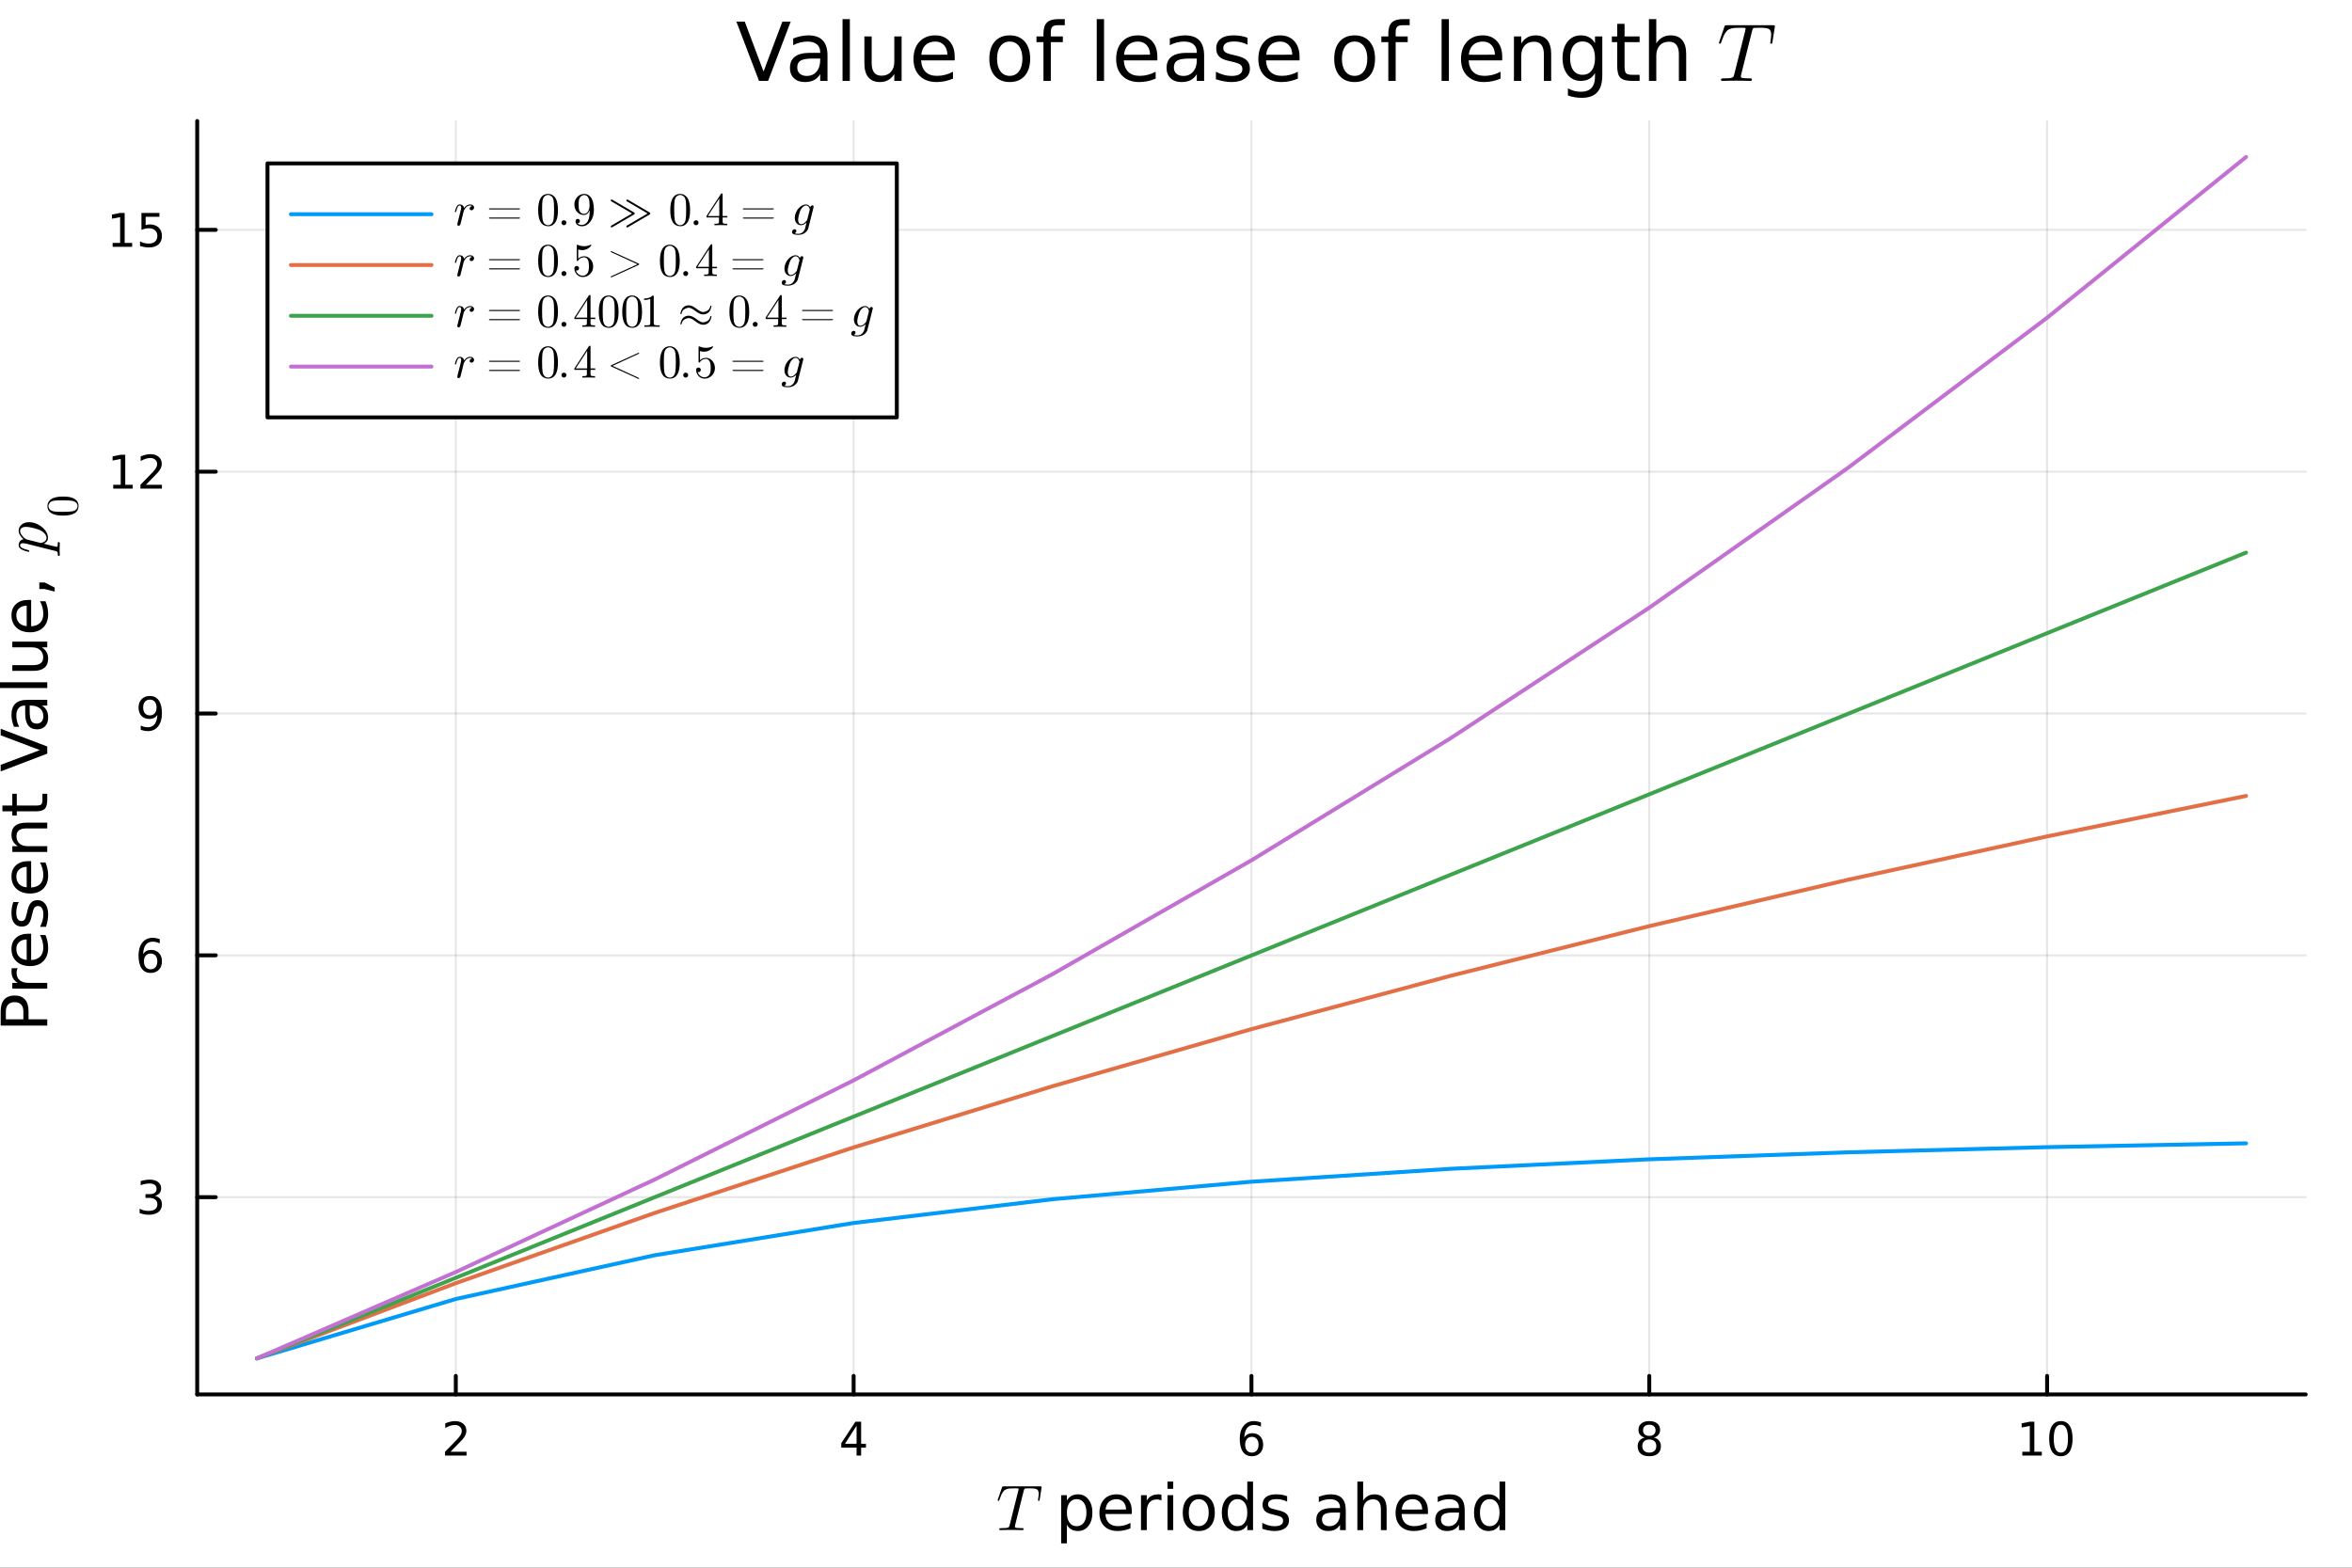 <?xml version="1.0" encoding="utf-8"?>
<svg xmlns="http://www.w3.org/2000/svg" xmlns:xlink="http://www.w3.org/1999/xlink" width="600" height="400" viewBox="0 0 2400 1600">
<rect x="0" y="0" width="2400" height="1600" fill="#333333" stroke="none"/>
<defs>
  <clipPath id="clip480">
    <rect x="0" y="0" width="2400" height="1600"/>
  </clipPath>
</defs>
<path clip-path="url(#clip480)" d="
M0 1600 L2400 1600 L2400 0 L0 0  Z
  " fill="#ffffff" fill-rule="evenodd" fill-opacity="1"/>
<defs>
  <clipPath id="clip481">
    <rect x="480" y="0" width="1681" height="1600"/>
  </clipPath>
</defs>
<defs>
  <clipPath id="clip482">
    <rect x="232" y="123" width="2121" height="1301"/>
  </clipPath>
</defs>
<path clip-path="url(#clip480)" d="
M201.232 1423.18 L2352.76 1423.18 L2352.76 123.472 L201.232 123.472  Z
  " fill="#ffffff" fill-rule="evenodd" fill-opacity="1"/>
<defs>
  <clipPath id="clip483">
    <rect x="201" y="123" width="2153" height="1301"/>
  </clipPath>
</defs>
<polyline clip-path="url(#clip483)" style="stroke:#000000; stroke-linecap:round; stroke-linejoin:round; stroke-width:2; stroke-opacity:0.1; fill:none" points="
  465.098,1423.18 465.098,123.472 
  "/>
<polyline clip-path="url(#clip483)" style="stroke:#000000; stroke-linecap:round; stroke-linejoin:round; stroke-width:2; stroke-opacity:0.1; fill:none" points="
  871.046,1423.18 871.046,123.472 
  "/>
<polyline clip-path="url(#clip483)" style="stroke:#000000; stroke-linecap:round; stroke-linejoin:round; stroke-width:2; stroke-opacity:0.1; fill:none" points="
  1276.99,1423.18 1276.99,123.472 
  "/>
<polyline clip-path="url(#clip483)" style="stroke:#000000; stroke-linecap:round; stroke-linejoin:round; stroke-width:2; stroke-opacity:0.1; fill:none" points="
  1682.94,1423.18 1682.94,123.472 
  "/>
<polyline clip-path="url(#clip483)" style="stroke:#000000; stroke-linecap:round; stroke-linejoin:round; stroke-width:2; stroke-opacity:0.1; fill:none" points="
  2088.89,1423.18 2088.89,123.472 
  "/>
<polyline clip-path="url(#clip480)" style="stroke:#000000; stroke-linecap:round; stroke-linejoin:round; stroke-width:4; stroke-opacity:1; fill:none" points="
  201.232,1423.18 2352.76,1423.18 
  "/>
<polyline clip-path="url(#clip480)" style="stroke:#000000; stroke-linecap:round; stroke-linejoin:round; stroke-width:4; stroke-opacity:1; fill:none" points="
  465.098,1423.18 465.098,1404.28 
  "/>
<polyline clip-path="url(#clip480)" style="stroke:#000000; stroke-linecap:round; stroke-linejoin:round; stroke-width:4; stroke-opacity:1; fill:none" points="
  871.046,1423.18 871.046,1404.28 
  "/>
<polyline clip-path="url(#clip480)" style="stroke:#000000; stroke-linecap:round; stroke-linejoin:round; stroke-width:4; stroke-opacity:1; fill:none" points="
  1276.99,1423.18 1276.99,1404.28 
  "/>
<polyline clip-path="url(#clip480)" style="stroke:#000000; stroke-linecap:round; stroke-linejoin:round; stroke-width:4; stroke-opacity:1; fill:none" points="
  1682.94,1423.18 1682.94,1404.28 
  "/>
<polyline clip-path="url(#clip480)" style="stroke:#000000; stroke-linecap:round; stroke-linejoin:round; stroke-width:4; stroke-opacity:1; fill:none" points="
  2088.89,1423.18 2088.89,1404.28 
  "/>
<path clip-path="url(#clip480)" d="M459.751 1481.64 L476.07 1481.64 L476.07 1485.58 L454.126 1485.58 L454.126 1481.64 Q456.788 1478.89 461.371 1474.26 Q465.978 1469.61 467.158 1468.27 Q469.404 1465.74 470.283 1464.01 Q471.186 1462.25 471.186 1460.56 Q471.186 1457.8 469.242 1456.07 Q467.32 1454.33 464.219 1454.33 Q462.02 1454.33 459.566 1455.09 Q457.135 1455.86 454.358 1457.41 L454.358 1452.69 Q457.182 1451.55 459.635 1450.97 Q462.089 1450.39 464.126 1450.39 Q469.496 1450.39 472.691 1453.08 Q475.885 1455.77 475.885 1460.26 Q475.885 1462.39 475.075 1464.31 Q474.288 1466.2 472.182 1468.8 Q471.603 1469.47 468.501 1472.69 Q465.399 1475.88 459.751 1481.64 Z" fill="#000000" fill-rule="evenodd" fill-opacity="1" /><path clip-path="url(#clip480)" d="M874.055 1455.09 L862.25 1473.54 L874.055 1473.54 L874.055 1455.09 M872.829 1451.02 L878.708 1451.02 L878.708 1473.54 L883.639 1473.54 L883.639 1477.43 L878.708 1477.43 L878.708 1485.58 L874.055 1485.58 L874.055 1477.43 L858.454 1477.43 L858.454 1472.92 L872.829 1451.02 Z" fill="#000000" fill-rule="evenodd" fill-opacity="1" /><path clip-path="url(#clip480)" d="M1277.4 1466.44 Q1274.25 1466.44 1272.4 1468.59 Q1270.57 1470.74 1270.57 1474.49 Q1270.57 1478.22 1272.4 1480.39 Q1274.25 1482.55 1277.4 1482.55 Q1280.55 1482.55 1282.38 1480.39 Q1284.23 1478.22 1284.23 1474.49 Q1284.23 1470.74 1282.38 1468.59 Q1280.55 1466.44 1277.4 1466.44 M1286.68 1451.78 L1286.68 1456.04 Q1284.92 1455.21 1283.12 1454.77 Q1281.33 1454.33 1279.58 1454.33 Q1274.95 1454.33 1272.49 1457.45 Q1270.06 1460.58 1269.71 1466.9 Q1271.08 1464.89 1273.14 1463.82 Q1275.2 1462.73 1277.68 1462.73 Q1282.89 1462.73 1285.89 1465.9 Q1288.93 1469.05 1288.93 1474.49 Q1288.93 1479.82 1285.78 1483.03 Q1282.63 1486.25 1277.4 1486.25 Q1271.4 1486.25 1268.23 1481.67 Q1265.06 1477.06 1265.06 1468.33 Q1265.06 1460.14 1268.95 1455.28 Q1272.84 1450.39 1279.39 1450.39 Q1281.15 1450.39 1282.93 1450.74 Q1284.74 1451.09 1286.68 1451.78 Z" fill="#000000" fill-rule="evenodd" fill-opacity="1" /><path clip-path="url(#clip480)" d="M1682.94 1469.17 Q1679.61 1469.17 1677.69 1470.95 Q1675.79 1472.73 1675.79 1475.86 Q1675.79 1478.98 1677.69 1480.77 Q1679.61 1482.55 1682.94 1482.55 Q1686.28 1482.55 1688.2 1480.77 Q1690.12 1478.96 1690.12 1475.86 Q1690.12 1472.73 1688.2 1470.95 Q1686.3 1469.17 1682.94 1469.17 M1678.27 1467.18 Q1675.26 1466.44 1673.57 1464.38 Q1671.9 1462.32 1671.9 1459.35 Q1671.9 1455.21 1674.84 1452.8 Q1677.8 1450.39 1682.94 1450.39 Q1688.1 1450.39 1691.04 1452.8 Q1693.98 1455.21 1693.98 1459.35 Q1693.98 1462.32 1692.29 1464.38 Q1690.63 1466.44 1687.64 1467.18 Q1691.02 1467.96 1692.9 1470.26 Q1694.79 1472.55 1694.79 1475.86 Q1694.79 1480.88 1691.71 1483.57 Q1688.66 1486.25 1682.94 1486.25 Q1677.22 1486.25 1674.15 1483.57 Q1671.09 1480.88 1671.09 1475.86 Q1671.09 1472.55 1672.99 1470.26 Q1674.89 1467.96 1678.27 1467.18 M1676.55 1459.79 Q1676.55 1462.48 1678.22 1463.98 Q1679.91 1465.49 1682.94 1465.49 Q1685.95 1465.49 1687.64 1463.98 Q1689.35 1462.48 1689.35 1459.79 Q1689.35 1457.11 1687.64 1455.6 Q1685.95 1454.1 1682.94 1454.1 Q1679.91 1454.1 1678.22 1455.6 Q1676.55 1457.11 1676.55 1459.79 Z" fill="#000000" fill-rule="evenodd" fill-opacity="1" /><path clip-path="url(#clip480)" d="M2063.58 1481.64 L2071.22 1481.64 L2071.22 1455.28 L2062.91 1456.95 L2062.91 1452.69 L2071.17 1451.02 L2075.85 1451.02 L2075.85 1481.64 L2083.48 1481.64 L2083.48 1485.58 L2063.58 1485.58 L2063.58 1481.64 Z" fill="#000000" fill-rule="evenodd" fill-opacity="1" /><path clip-path="url(#clip480)" d="M2102.93 1454.1 Q2099.32 1454.1 2097.49 1457.66 Q2095.68 1461.2 2095.68 1468.33 Q2095.68 1475.44 2097.49 1479.01 Q2099.32 1482.55 2102.93 1482.55 Q2106.56 1482.55 2108.37 1479.01 Q2110.2 1475.44 2110.2 1468.33 Q2110.2 1461.2 2108.37 1457.66 Q2106.56 1454.1 2102.93 1454.1 M2102.93 1450.39 Q2108.74 1450.39 2111.79 1455 Q2114.87 1459.58 2114.87 1468.33 Q2114.87 1477.06 2111.79 1481.67 Q2108.74 1486.25 2102.93 1486.25 Q2097.12 1486.25 2094.04 1481.67 Q2090.98 1477.06 2090.98 1468.33 Q2090.98 1459.58 2094.04 1455 Q2097.12 1450.39 2102.93 1450.39 Z" fill="#000000" fill-rule="evenodd" fill-opacity="1" /><path clip-path="url(#clip480)" d="M1062.87 1517.71 Q1062.87 1518.32 1062.75 1518.84 L1060.94 1530.3 Q1060.84 1531.17 1060.65 1531.5 Q1060.49 1531.82 1059.98 1531.82 Q1059.17 1531.82 1059.17 1530.98 Q1059.17 1530.5 1059.36 1529.73 Q1059.91 1526.09 1059.91 1524.44 Q1059.91 1523.35 1059.69 1522.54 Q1059.49 1521.71 1059.17 1521.13 Q1058.88 1520.55 1058.2 1520.16 Q1057.53 1519.77 1056.88 1519.55 Q1056.24 1519.32 1055.08 1519.23 Q1053.92 1519.1 1052.92 1519.07 Q1051.92 1519.03 1050.28 1519.03 Q1046.71 1519.03 1046.13 1519.16 Q1045.51 1519.32 1045.19 1519.81 Q1044.9 1520.26 1044.58 1521.61 L1035.82 1556.62 L1035.56 1558 Q1035.56 1558.77 1036.05 1559.03 Q1036.53 1559.29 1038.01 1559.45 Q1040.14 1559.61 1042.23 1559.61 Q1042.29 1559.61 1042.42 1559.61 Q1043.13 1559.61 1043.42 1559.64 Q1043.71 1559.64 1044 1559.71 Q1044.29 1559.77 1044.36 1559.93 Q1044.45 1560.06 1044.45 1560.32 Q1044.45 1560.93 1044.19 1561.25 Q1043.94 1561.54 1043.68 1561.61 Q1043.45 1561.64 1043 1561.64 Q1042.1 1561.64 1040.17 1561.58 Q1038.24 1561.51 1037.27 1561.51 L1031.8 1561.45 L1026.19 1561.51 Q1025.32 1561.51 1023.49 1561.58 Q1021.65 1561.64 1020.78 1561.64 Q1019.65 1561.64 1019.65 1560.84 Q1019.65 1559.93 1020.07 1559.77 Q1020.52 1559.61 1022.42 1559.61 Q1025.1 1559.61 1026.55 1559.48 Q1027.99 1559.35 1028.77 1558.9 Q1029.57 1558.45 1029.8 1558 Q1030.02 1557.52 1030.28 1556.42 L1039.14 1521.22 Q1039.4 1520.45 1039.4 1519.84 Q1039.4 1519.52 1039.3 1519.39 Q1039.23 1519.26 1038.82 1519.16 Q1038.4 1519.03 1037.53 1519.03 L1034.95 1519.03 Q1032.31 1519.03 1030.67 1519.16 Q1029.06 1519.26 1027.51 1519.74 Q1026 1520.22 1025.1 1520.9 Q1024.23 1521.58 1023.26 1522.96 Q1022.29 1524.35 1021.59 1526.02 Q1020.91 1527.7 1019.94 1530.43 Q1019.62 1531.34 1019.43 1531.59 Q1019.27 1531.82 1018.82 1531.82 Q1018.49 1531.82 1018.24 1531.63 Q1018.01 1531.4 1018.01 1531.11 Q1018.33 1530.05 1018.4 1529.92 L1022.36 1518.29 Q1022.68 1517.36 1022.97 1517.2 Q1023.29 1517 1024.48 1517 L1061.07 1517 Q1061.65 1517 1061.84 1517 Q1062.04 1517 1062.36 1517.07 Q1062.68 1517.13 1062.78 1517.29 Q1062.87 1517.45 1062.87 1517.71 Z" fill="#000000" fill-rule="evenodd" fill-opacity="1" /><path clip-path="url(#clip480)" d="M1088.69 1556.29 L1088.69 1575.2 L1082.8 1575.2 L1082.8 1525.99 L1088.69 1525.99 L1088.69 1531.4 Q1090.54 1528.22 1093.34 1526.69 Q1096.17 1525.13 1100.09 1525.13 Q1106.58 1525.13 1110.62 1530.29 Q1114.69 1535.45 1114.69 1543.85 Q1114.69 1552.25 1110.62 1557.41 Q1106.58 1562.56 1100.09 1562.56 Q1096.17 1562.56 1093.34 1561.04 Q1090.54 1559.48 1088.69 1556.29 M1108.62 1543.85 Q1108.62 1537.39 1105.94 1533.73 Q1103.3 1530.04 1098.65 1530.04 Q1094.01 1530.04 1091.33 1533.73 Q1088.69 1537.39 1088.69 1543.85 Q1088.69 1550.31 1091.33 1554 Q1094.01 1557.66 1098.65 1557.66 Q1103.3 1557.66 1105.94 1554 Q1108.62 1550.31 1108.62 1543.85 Z" fill="#000000" fill-rule="evenodd" fill-opacity="1" /><path clip-path="url(#clip480)" d="M1154.89 1542.35 L1154.89 1545.22 L1127.97 1545.22 Q1128.35 1551.27 1131.6 1554.45 Q1134.87 1557.6 1140.7 1557.6 Q1144.07 1557.6 1147.22 1556.77 Q1150.41 1555.94 1153.53 1554.29 L1153.53 1559.83 Q1150.37 1561.16 1147.06 1561.86 Q1143.75 1562.56 1140.35 1562.56 Q1131.82 1562.56 1126.82 1557.6 Q1121.86 1552.63 1121.86 1544.17 Q1121.86 1535.41 1126.57 1530.29 Q1131.31 1525.13 1139.33 1525.13 Q1146.52 1525.13 1150.69 1529.78 Q1154.89 1534.4 1154.89 1542.35 M1149.04 1540.63 Q1148.97 1535.83 1146.33 1532.96 Q1143.72 1530.1 1139.39 1530.1 Q1134.49 1530.1 1131.53 1532.87 Q1128.6 1535.64 1128.16 1540.67 L1149.04 1540.63 Z" fill="#000000" fill-rule="evenodd" fill-opacity="1" /><path clip-path="url(#clip480)" d="M1185.16 1531.47 Q1184.18 1530.89 1183 1530.64 Q1181.85 1530.35 1180.45 1530.35 Q1175.49 1530.35 1172.81 1533.6 Q1170.17 1536.81 1170.17 1542.86 L1170.17 1561.64 L1164.28 1561.64 L1164.28 1525.99 L1170.17 1525.99 L1170.17 1531.53 Q1172.02 1528.28 1174.98 1526.73 Q1177.94 1525.13 1182.17 1525.13 Q1182.78 1525.13 1183.51 1525.23 Q1184.24 1525.29 1185.13 1525.45 L1185.16 1531.47 Z" fill="#000000" fill-rule="evenodd" fill-opacity="1" /><path clip-path="url(#clip480)" d="M1191.31 1525.99 L1197.16 1525.99 L1197.16 1561.64 L1191.31 1561.64 L1191.31 1525.99 M1191.31 1512.12 L1197.16 1512.12 L1197.16 1519.53 L1191.31 1519.53 L1191.31 1512.12 Z" fill="#000000" fill-rule="evenodd" fill-opacity="1" /><path clip-path="url(#clip480)" d="M1223.23 1530.1 Q1218.52 1530.1 1215.78 1533.79 Q1213.04 1537.45 1213.04 1543.85 Q1213.04 1550.25 1215.75 1553.94 Q1218.49 1557.6 1223.23 1557.6 Q1227.91 1557.6 1230.65 1553.91 Q1233.38 1550.21 1233.38 1543.85 Q1233.38 1537.52 1230.65 1533.82 Q1227.91 1530.1 1223.23 1530.1 M1223.23 1525.13 Q1230.87 1525.13 1235.23 1530.1 Q1239.59 1535.06 1239.59 1543.85 Q1239.59 1552.6 1235.23 1557.6 Q1230.87 1562.56 1223.23 1562.56 Q1215.56 1562.56 1211.2 1557.6 Q1206.87 1552.6 1206.87 1543.85 Q1206.87 1535.06 1211.2 1530.1 Q1215.56 1525.13 1223.23 1525.13 Z" fill="#000000" fill-rule="evenodd" fill-opacity="1" /><path clip-path="url(#clip480)" d="M1272.75 1531.4 L1272.75 1512.12 L1278.61 1512.12 L1278.61 1561.64 L1272.75 1561.64 L1272.75 1556.29 Q1270.91 1559.48 1268.08 1561.04 Q1265.28 1562.56 1261.33 1562.56 Q1254.87 1562.56 1250.79 1557.41 Q1246.75 1552.25 1246.75 1543.85 Q1246.75 1535.45 1250.79 1530.29 Q1254.87 1525.13 1261.33 1525.13 Q1265.28 1525.13 1268.08 1526.69 Q1270.91 1528.22 1272.75 1531.4 M1252.8 1543.85 Q1252.8 1550.31 1255.44 1554 Q1258.11 1557.66 1262.76 1557.66 Q1267.41 1557.66 1270.08 1554 Q1272.75 1550.31 1272.75 1543.85 Q1272.75 1537.39 1270.08 1533.73 Q1267.41 1530.04 1262.76 1530.04 Q1258.11 1530.04 1255.44 1533.73 Q1252.8 1537.39 1252.8 1543.85 Z" fill="#000000" fill-rule="evenodd" fill-opacity="1" /><path clip-path="url(#clip480)" d="M1313.4 1527.04 L1313.4 1532.58 Q1310.92 1531.31 1308.24 1530.67 Q1305.57 1530.04 1302.71 1530.04 Q1298.35 1530.04 1296.15 1531.37 Q1293.98 1532.71 1293.98 1535.38 Q1293.98 1537.42 1295.54 1538.6 Q1297.1 1539.74 1301.81 1540.79 L1303.82 1541.24 Q1310.06 1542.58 1312.67 1545.03 Q1315.31 1547.45 1315.31 1551.81 Q1315.31 1556.77 1311.36 1559.67 Q1307.45 1562.56 1300.57 1562.56 Q1297.71 1562.56 1294.59 1561.99 Q1291.5 1561.45 1288.06 1560.34 L1288.06 1554.29 Q1291.31 1555.98 1294.46 1556.84 Q1297.61 1557.66 1300.7 1557.66 Q1304.84 1557.66 1307.07 1556.26 Q1309.29 1554.83 1309.29 1552.25 Q1309.29 1549.86 1307.67 1548.59 Q1306.08 1547.32 1300.64 1546.14 L1298.6 1545.66 Q1293.16 1544.52 1290.74 1542.16 Q1288.32 1539.78 1288.32 1535.64 Q1288.32 1530.61 1291.88 1527.87 Q1295.45 1525.13 1302.01 1525.13 Q1305.25 1525.13 1308.12 1525.61 Q1310.98 1526.09 1313.4 1527.04 Z" fill="#000000" fill-rule="evenodd" fill-opacity="1" /><path clip-path="url(#clip480)" d="M1361.56 1543.72 Q1354.46 1543.72 1351.72 1545.35 Q1348.98 1546.97 1348.98 1550.88 Q1348.98 1554 1351.02 1555.85 Q1353.09 1557.66 1356.62 1557.66 Q1361.49 1557.66 1364.42 1554.23 Q1367.38 1550.76 1367.38 1545.03 L1367.38 1543.72 L1361.56 1543.72 M1373.24 1541.3 L1373.24 1561.64 L1367.38 1561.64 L1367.38 1556.23 Q1365.38 1559.48 1362.38 1561.04 Q1359.39 1562.56 1355.06 1562.56 Q1349.59 1562.56 1346.34 1559.51 Q1343.13 1556.42 1343.13 1551.27 Q1343.13 1545.25 1347.14 1542.19 Q1351.18 1539.14 1359.17 1539.14 L1367.38 1539.14 L1367.38 1538.57 Q1367.38 1534.52 1364.71 1532.33 Q1362.07 1530.1 1357.26 1530.1 Q1354.2 1530.1 1351.31 1530.83 Q1348.41 1531.56 1345.74 1533.03 L1345.74 1527.62 Q1348.95 1526.38 1351.98 1525.77 Q1355 1525.13 1357.86 1525.13 Q1365.6 1525.13 1369.42 1529.14 Q1373.24 1533.15 1373.24 1541.3 Z" fill="#000000" fill-rule="evenodd" fill-opacity="1" /><path clip-path="url(#clip480)" d="M1414.93 1540.13 L1414.93 1561.64 L1409.08 1561.64 L1409.08 1540.32 Q1409.08 1535.26 1407.1 1532.74 Q1405.13 1530.23 1401.18 1530.23 Q1396.44 1530.23 1393.7 1533.25 Q1390.97 1536.27 1390.97 1541.49 L1390.97 1561.64 L1385.08 1561.64 L1385.08 1512.12 L1390.97 1512.12 L1390.97 1531.53 Q1393.07 1528.32 1395.9 1526.73 Q1398.76 1525.13 1402.49 1525.13 Q1408.63 1525.13 1411.78 1528.95 Q1414.93 1532.74 1414.93 1540.13 Z" fill="#000000" fill-rule="evenodd" fill-opacity="1" /><path clip-path="url(#clip480)" d="M1457.11 1542.35 L1457.11 1545.22 L1430.18 1545.22 Q1430.56 1551.27 1433.81 1554.45 Q1437.09 1557.6 1442.91 1557.6 Q1446.28 1557.6 1449.44 1556.77 Q1452.62 1555.94 1455.74 1554.29 L1455.74 1559.83 Q1452.59 1561.16 1449.28 1561.86 Q1445.97 1562.56 1442.56 1562.56 Q1434.03 1562.56 1429.03 1557.6 Q1424.07 1552.63 1424.07 1544.17 Q1424.07 1535.41 1428.78 1530.29 Q1433.52 1525.13 1441.54 1525.13 Q1448.73 1525.13 1452.9 1529.78 Q1457.11 1534.4 1457.11 1542.35 M1451.25 1540.63 Q1451.19 1535.83 1448.54 1532.96 Q1445.93 1530.1 1441.61 1530.1 Q1436.7 1530.1 1433.74 1532.87 Q1430.82 1535.64 1430.37 1540.67 L1451.25 1540.63 Z" fill="#000000" fill-rule="evenodd" fill-opacity="1" /><path clip-path="url(#clip480)" d="M1482.92 1543.72 Q1475.82 1543.72 1473.08 1545.35 Q1470.35 1546.97 1470.35 1550.88 Q1470.35 1554 1472.38 1555.85 Q1474.45 1557.66 1477.99 1557.66 Q1482.86 1557.66 1485.78 1554.23 Q1488.74 1550.76 1488.74 1545.03 L1488.74 1543.72 L1482.92 1543.72 M1494.6 1541.3 L1494.6 1561.64 L1488.74 1561.64 L1488.74 1556.23 Q1486.74 1559.48 1483.75 1561.04 Q1480.75 1562.56 1476.43 1562.56 Q1470.95 1562.56 1467.7 1559.51 Q1464.49 1556.42 1464.49 1551.27 Q1464.49 1545.25 1468.5 1542.19 Q1472.54 1539.14 1480.53 1539.14 L1488.74 1539.14 L1488.74 1538.57 Q1488.74 1534.52 1486.07 1532.33 Q1483.43 1530.1 1478.62 1530.1 Q1475.57 1530.1 1472.67 1530.83 Q1469.77 1531.56 1467.1 1533.03 L1467.1 1527.62 Q1470.31 1526.38 1473.34 1525.77 Q1476.36 1525.13 1479.23 1525.13 Q1486.96 1525.13 1490.78 1529.14 Q1494.6 1533.15 1494.6 1541.3 Z" fill="#000000" fill-rule="evenodd" fill-opacity="1" /><path clip-path="url(#clip480)" d="M1530.12 1531.4 L1530.12 1512.12 L1535.98 1512.12 L1535.98 1561.64 L1530.12 1561.64 L1530.12 1556.29 Q1528.27 1559.48 1525.44 1561.04 Q1522.64 1562.56 1518.69 1562.56 Q1512.23 1562.56 1508.16 1557.41 Q1504.12 1552.25 1504.12 1543.85 Q1504.12 1535.45 1508.16 1530.29 Q1512.23 1525.13 1518.69 1525.13 Q1522.64 1525.13 1525.44 1526.69 Q1528.27 1528.22 1530.12 1531.4 M1510.16 1543.85 Q1510.16 1550.31 1512.81 1554 Q1515.48 1557.66 1520.13 1557.66 Q1524.77 1557.66 1527.45 1554 Q1530.12 1550.31 1530.12 1543.85 Q1530.12 1537.39 1527.45 1533.73 Q1524.77 1530.04 1520.13 1530.04 Q1515.48 1530.04 1512.81 1533.73 Q1510.16 1537.39 1510.16 1543.85 Z" fill="#000000" fill-rule="evenodd" fill-opacity="1" /><polyline clip-path="url(#clip483)" style="stroke:#000000; stroke-linecap:round; stroke-linejoin:round; stroke-width:2; stroke-opacity:0.1; fill:none" points="
  201.232,1221.85 2352.76,1221.85 
  "/>
<polyline clip-path="url(#clip483)" style="stroke:#000000; stroke-linecap:round; stroke-linejoin:round; stroke-width:2; stroke-opacity:0.1; fill:none" points="
  201.232,975.039 2352.76,975.039 
  "/>
<polyline clip-path="url(#clip483)" style="stroke:#000000; stroke-linecap:round; stroke-linejoin:round; stroke-width:2; stroke-opacity:0.1; fill:none" points="
  201.232,728.225 2352.76,728.225 
  "/>
<polyline clip-path="url(#clip483)" style="stroke:#000000; stroke-linecap:round; stroke-linejoin:round; stroke-width:2; stroke-opacity:0.1; fill:none" points="
  201.232,481.411 2352.76,481.411 
  "/>
<polyline clip-path="url(#clip483)" style="stroke:#000000; stroke-linecap:round; stroke-linejoin:round; stroke-width:2; stroke-opacity:0.1; fill:none" points="
  201.232,234.597 2352.76,234.597 
  "/>
<polyline clip-path="url(#clip480)" style="stroke:#000000; stroke-linecap:round; stroke-linejoin:round; stroke-width:4; stroke-opacity:1; fill:none" points="
  201.232,1423.18 201.232,123.472 
  "/>
<polyline clip-path="url(#clip480)" style="stroke:#000000; stroke-linecap:round; stroke-linejoin:round; stroke-width:4; stroke-opacity:1; fill:none" points="
  201.232,1221.85 220.13,1221.85 
  "/>
<polyline clip-path="url(#clip480)" style="stroke:#000000; stroke-linecap:round; stroke-linejoin:round; stroke-width:4; stroke-opacity:1; fill:none" points="
  201.232,975.039 220.13,975.039 
  "/>
<polyline clip-path="url(#clip480)" style="stroke:#000000; stroke-linecap:round; stroke-linejoin:round; stroke-width:4; stroke-opacity:1; fill:none" points="
  201.232,728.225 220.13,728.225 
  "/>
<polyline clip-path="url(#clip480)" style="stroke:#000000; stroke-linecap:round; stroke-linejoin:round; stroke-width:4; stroke-opacity:1; fill:none" points="
  201.232,481.411 220.13,481.411 
  "/>
<polyline clip-path="url(#clip480)" style="stroke:#000000; stroke-linecap:round; stroke-linejoin:round; stroke-width:4; stroke-opacity:1; fill:none" points="
  201.232,234.597 220.13,234.597 
  "/>
<path clip-path="url(#clip480)" d="M158.103 1220.5 Q161.459 1221.22 163.334 1223.48 Q165.232 1225.75 165.232 1229.09 Q165.232 1234.2 161.714 1237 Q158.195 1239.8 151.714 1239.8 Q149.538 1239.8 147.223 1239.36 Q144.931 1238.95 142.478 1238.09 L142.478 1233.58 Q144.422 1234.71 146.737 1235.29 Q149.052 1235.87 151.575 1235.87 Q155.973 1235.87 158.265 1234.13 Q160.579 1232.4 160.579 1229.09 Q160.579 1226.03 158.427 1224.32 Q156.297 1222.58 152.478 1222.58 L148.45 1222.58 L148.45 1218.74 L152.663 1218.74 Q156.112 1218.74 157.94 1217.37 Q159.769 1215.98 159.769 1213.39 Q159.769 1210.73 157.871 1209.32 Q155.996 1207.88 152.478 1207.88 Q150.556 1207.88 148.357 1208.3 Q146.158 1208.72 143.519 1209.6 L143.519 1205.43 Q146.181 1204.69 148.496 1204.32 Q150.834 1203.95 152.894 1203.95 Q158.218 1203.95 161.32 1206.38 Q164.422 1208.79 164.422 1212.91 Q164.422 1215.78 162.778 1217.77 Q161.135 1219.73 158.103 1220.5 Z" fill="#000000" fill-rule="evenodd" fill-opacity="1" /><path clip-path="url(#clip480)" d="M153.704 973.176 Q150.556 973.176 148.704 975.328 Q146.876 977.481 146.876 981.231 Q146.876 984.958 148.704 987.134 Q150.556 989.287 153.704 989.287 Q156.853 989.287 158.681 987.134 Q160.533 984.958 160.533 981.231 Q160.533 977.481 158.681 975.328 Q156.853 973.176 153.704 973.176 M162.987 958.523 L162.987 962.782 Q161.227 961.949 159.422 961.509 Q157.64 961.069 155.88 961.069 Q151.251 961.069 148.797 964.194 Q146.366 967.319 146.019 973.638 Q147.385 971.625 149.445 970.56 Q151.505 969.472 153.982 969.472 Q159.19 969.472 162.2 972.643 Q165.232 975.791 165.232 981.231 Q165.232 986.555 162.084 989.773 Q158.936 992.99 153.704 992.99 Q147.709 992.99 144.538 988.407 Q141.366 983.8 141.366 975.074 Q141.366 966.879 145.255 962.018 Q149.144 957.134 155.695 957.134 Q157.454 957.134 159.237 957.481 Q161.042 957.828 162.987 958.523 Z" fill="#000000" fill-rule="evenodd" fill-opacity="1" /><path clip-path="url(#clip480)" d="M143.612 744.787 L143.612 740.528 Q145.371 741.361 147.177 741.801 Q148.982 742.241 150.718 742.241 Q155.348 742.241 157.778 739.139 Q160.232 736.014 160.579 729.672 Q159.237 731.662 157.177 732.727 Q155.116 733.792 152.616 733.792 Q147.431 733.792 144.399 730.667 Q141.39 727.519 141.39 722.079 Q141.39 716.755 144.538 713.537 Q147.686 710.32 152.917 710.32 Q158.913 710.32 162.061 714.926 Q165.232 719.51 165.232 728.26 Q165.232 736.431 161.343 741.315 Q157.478 746.176 150.927 746.176 Q149.167 746.176 147.362 745.829 Q145.556 745.482 143.612 744.787 M152.917 730.135 Q156.065 730.135 157.894 727.982 Q159.746 725.829 159.746 722.079 Q159.746 718.352 157.894 716.199 Q156.065 714.024 152.917 714.024 Q149.769 714.024 147.917 716.199 Q146.089 718.352 146.089 722.079 Q146.089 725.829 147.917 727.982 Q149.769 730.135 152.917 730.135 Z" fill="#000000" fill-rule="evenodd" fill-opacity="1" /><path clip-path="url(#clip480)" d="M115.533 494.756 L123.172 494.756 L123.172 468.39 L114.862 470.057 L114.862 465.797 L123.126 464.131 L127.802 464.131 L127.802 494.756 L135.441 494.756 L135.441 498.691 L115.533 498.691 L115.533 494.756 Z" fill="#000000" fill-rule="evenodd" fill-opacity="1" /><path clip-path="url(#clip480)" d="M148.913 494.756 L165.232 494.756 L165.232 498.691 L143.288 498.691 L143.288 494.756 Q145.95 492.001 150.533 487.371 Q155.14 482.719 156.32 481.376 Q158.565 478.853 159.445 477.117 Q160.348 475.358 160.348 473.668 Q160.348 470.913 158.403 469.177 Q156.482 467.441 153.38 467.441 Q151.181 467.441 148.728 468.205 Q146.297 468.969 143.519 470.52 L143.519 465.797 Q146.343 464.663 148.797 464.085 Q151.251 463.506 153.288 463.506 Q158.658 463.506 161.852 466.191 Q165.047 468.876 165.047 473.367 Q165.047 475.497 164.237 477.418 Q163.45 479.316 161.343 481.909 Q160.765 482.58 157.663 485.797 Q154.561 488.992 148.913 494.756 Z" fill="#000000" fill-rule="evenodd" fill-opacity="1" /><path clip-path="url(#clip480)" d="M114.931 247.942 L122.57 247.942 L122.57 221.576 L114.26 223.243 L114.26 218.983 L122.524 217.317 L127.2 217.317 L127.2 247.942 L134.839 247.942 L134.839 251.877 L114.931 251.877 L114.931 247.942 Z" fill="#000000" fill-rule="evenodd" fill-opacity="1" /><path clip-path="url(#clip480)" d="M144.329 217.317 L162.686 217.317 L162.686 221.252 L148.612 221.252 L148.612 229.724 Q149.63 229.377 150.649 229.215 Q151.667 229.03 152.686 229.03 Q158.473 229.03 161.852 232.201 Q165.232 235.372 165.232 240.789 Q165.232 246.368 161.76 249.469 Q158.288 252.548 151.968 252.548 Q149.792 252.548 147.524 252.178 Q145.279 251.807 142.871 251.067 L142.871 246.368 Q144.954 247.502 147.177 248.057 Q149.399 248.613 151.876 248.613 Q155.88 248.613 158.218 246.506 Q160.556 244.4 160.556 240.789 Q160.556 237.178 158.218 235.071 Q155.88 232.965 151.876 232.965 Q150.001 232.965 148.126 233.382 Q146.274 233.798 144.329 234.678 L144.329 217.317 Z" fill="#000000" fill-rule="evenodd" fill-opacity="1" /><path clip-path="url(#clip480)" d="M5.98 1040.29 L23.835 1040.29 L23.835 1032.2 Q23.835 1027.72 21.512 1025.26 Q19.189 1022.81 14.892 1022.81 Q10.627 1022.81 8.303 1025.26 Q5.98 1027.72 5.98 1032.2 L5.98 1040.29 M0.696 1046.72 L0.696 1032.2 Q0.696 1024.21 4.325 1020.14 Q7.921 1016.03 14.892 1016.03 Q21.926 1016.03 25.522 1020.14 Q29.119 1024.21 29.119 1032.2 L29.119 1040.29 L48.216 1040.29 L48.216 1046.72 L0.696 1046.72 Z" fill="#000000" fill-rule="evenodd" fill-opacity="1" /><path clip-path="url(#clip480)" d="M18.043 988.152 Q17.47 989.139 17.215 990.317 Q16.929 991.463 16.929 992.863 Q16.929 997.828 20.175 1000.5 Q23.39 1003.14 29.437 1003.14 L48.216 1003.14 L48.216 1009.03 L12.568 1009.03 L12.568 1003.14 L18.106 1003.14 Q14.86 1001.3 13.3 998.337 Q11.709 995.377 11.709 991.144 Q11.709 990.54 11.804 989.807 Q11.868 989.075 12.027 988.184 L18.043 988.152 Z" fill="#000000" fill-rule="evenodd" fill-opacity="1" /><path clip-path="url(#clip480)" d="M28.928 952.95 L31.793 952.95 L31.793 979.877 Q37.84 979.495 41.023 976.248 Q44.174 972.97 44.174 967.146 Q44.174 963.772 43.346 960.621 Q42.519 957.438 40.864 954.319 L46.402 954.319 Q47.739 957.47 48.439 960.78 Q49.139 964.09 49.139 967.496 Q49.139 976.026 44.174 981.023 Q39.209 985.988 30.742 985.988 Q21.989 985.988 16.865 981.277 Q11.709 976.535 11.709 968.514 Q11.709 961.321 16.356 957.151 Q20.971 952.95 28.928 952.95 M27.209 958.806 Q22.403 958.87 19.539 961.512 Q16.674 964.122 16.674 968.451 Q16.674 973.352 19.443 976.312 Q22.212 979.24 27.241 979.686 L27.209 958.806 Z" fill="#000000" fill-rule="evenodd" fill-opacity="1" /><path clip-path="url(#clip480)" d="M13.618 920.612 L19.157 920.612 Q17.884 923.095 17.247 925.768 Q16.61 928.442 16.61 931.307 Q16.61 935.667 17.947 937.863 Q19.284 940.028 21.958 940.028 Q23.995 940.028 25.172 938.468 Q26.318 936.908 27.368 932.198 L27.814 930.193 Q29.151 923.954 31.602 921.344 Q34.021 918.703 38.381 918.703 Q43.346 918.703 46.243 922.649 Q49.139 926.564 49.139 933.439 Q49.139 936.304 48.566 939.423 Q48.025 942.51 46.911 945.948 L40.864 945.948 Q42.551 942.701 43.41 939.55 Q44.238 936.399 44.238 933.312 Q44.238 929.174 42.837 926.946 Q41.405 924.718 38.827 924.718 Q36.44 924.718 35.166 926.341 Q33.893 927.933 32.716 933.375 L32.238 935.412 Q31.092 940.855 28.737 943.274 Q26.35 945.693 22.212 945.693 Q17.183 945.693 14.446 942.128 Q11.709 938.564 11.709 932.007 Q11.709 928.76 12.186 925.896 Q12.664 923.031 13.618 920.612 Z" fill="#000000" fill-rule="evenodd" fill-opacity="1" /><path clip-path="url(#clip480)" d="M28.928 878.885 L31.793 878.885 L31.793 905.812 Q37.84 905.43 41.023 902.184 Q44.174 898.905 44.174 893.081 Q44.174 889.707 43.346 886.556 Q42.519 883.373 40.864 880.254 L46.402 880.254 Q47.739 883.405 48.439 886.715 Q49.139 890.025 49.139 893.431 Q49.139 901.961 44.174 906.958 Q39.209 911.923 30.742 911.923 Q21.989 911.923 16.865 907.212 Q11.709 902.47 11.709 894.449 Q11.709 887.256 16.356 883.086 Q20.971 878.885 28.928 878.885 M27.209 884.741 Q22.403 884.805 19.539 887.447 Q16.674 890.057 16.674 894.386 Q16.674 899.287 19.443 902.247 Q22.212 905.175 27.241 905.621 L27.209 884.741 Z" fill="#000000" fill-rule="evenodd" fill-opacity="1" /><path clip-path="url(#clip480)" d="M26.7 839.64 L48.216 839.64 L48.216 845.497 L26.891 845.497 Q21.83 845.497 19.316 847.47 Q16.801 849.444 16.801 853.39 Q16.801 858.133 19.825 860.87 Q22.849 863.607 28.069 863.607 L48.216 863.607 L48.216 869.496 L12.568 869.496 L12.568 863.607 L18.106 863.607 Q14.892 861.507 13.3 858.674 Q11.709 855.809 11.709 852.085 Q11.709 845.942 15.528 842.791 Q19.316 839.64 26.7 839.64 Z" fill="#000000" fill-rule="evenodd" fill-opacity="1" /><path clip-path="url(#clip480)" d="M2.447 822.167 L12.568 822.167 L12.568 810.104 L17.12 810.104 L17.12 822.167 L36.471 822.167 Q40.832 822.167 42.073 820.989 Q43.315 819.779 43.315 816.119 L43.315 810.104 L48.216 810.104 L48.216 816.119 Q48.216 822.899 45.702 825.477 Q43.155 828.055 36.471 828.055 L17.12 828.055 L17.12 832.352 L12.568 832.352 L12.568 828.055 L2.447 828.055 L2.447 822.167 Z" fill="#000000" fill-rule="evenodd" fill-opacity="1" /><path clip-path="url(#clip480)" d="M48.216 769.172 L0.696 787.314 L0.696 780.599 L40.705 765.544 L0.696 750.457 L0.696 743.773 L48.216 761.883 L48.216 769.172 Z" fill="#000000" fill-rule="evenodd" fill-opacity="1" /><path clip-path="url(#clip480)" d="M30.297 725.949 Q30.297 733.047 31.92 735.784 Q33.543 738.521 37.458 738.521 Q40.577 738.521 42.423 736.484 Q44.238 734.415 44.238 730.882 Q44.238 726.013 40.8 723.084 Q37.331 720.124 31.602 720.124 L30.297 720.124 L30.297 725.949 M27.878 714.268 L48.216 714.268 L48.216 720.124 L42.805 720.124 Q46.052 722.129 47.611 725.121 Q49.139 728.113 49.139 732.442 Q49.139 737.916 46.084 741.163 Q42.996 744.378 37.84 744.378 Q31.824 744.378 28.769 740.367 Q25.713 736.325 25.713 728.336 L25.713 720.124 L25.14 720.124 Q21.098 720.124 18.902 722.798 Q16.674 725.44 16.674 730.246 Q16.674 733.301 17.406 736.198 Q18.138 739.094 19.602 741.768 L14.191 741.768 Q12.95 738.553 12.345 735.529 Q11.709 732.506 11.709 729.641 Q11.709 721.907 15.719 718.087 Q19.73 714.268 27.878 714.268 Z" fill="#000000" fill-rule="evenodd" fill-opacity="1" /><path clip-path="url(#clip480)" d="M-1.309 702.205 L-1.309 696.348 L48.216 696.348 L48.216 702.205 L-1.309 702.205 Z" fill="#000000" fill-rule="evenodd" fill-opacity="1" /><path clip-path="url(#clip480)" d="M34.148 684.699 L12.568 684.699 L12.568 678.843 L33.925 678.843 Q38.986 678.843 41.532 676.869 Q44.047 674.896 44.047 670.949 Q44.047 666.207 41.023 663.47 Q37.999 660.7 32.779 660.7 L12.568 660.7 L12.568 654.844 L48.216 654.844 L48.216 660.7 L42.742 660.7 Q45.988 662.833 47.58 665.666 Q49.139 668.467 49.139 672.191 Q49.139 678.333 45.32 681.516 Q41.5 684.699 34.148 684.699 M11.709 669.963 L11.709 669.963 Z" fill="#000000" fill-rule="evenodd" fill-opacity="1" /><path clip-path="url(#clip480)" d="M28.928 612.289 L31.793 612.289 L31.793 639.216 Q37.84 638.834 41.023 635.588 Q44.174 632.309 44.174 626.485 Q44.174 623.111 43.346 619.96 Q42.519 616.777 40.864 613.658 L46.402 613.658 Q47.739 616.809 48.439 620.119 Q49.139 623.429 49.139 626.835 Q49.139 635.365 44.174 640.362 Q39.209 645.327 30.742 645.327 Q21.989 645.327 16.865 640.617 Q11.709 635.874 11.709 627.853 Q11.709 620.66 16.356 616.491 Q20.971 612.289 28.928 612.289 M27.209 618.146 Q22.403 618.209 19.539 620.851 Q16.674 623.461 16.674 627.79 Q16.674 632.691 19.443 635.651 Q22.212 638.58 27.241 639.025 L27.209 618.146 Z" fill="#000000" fill-rule="evenodd" fill-opacity="1" /><path clip-path="url(#clip480)" d="M40.132 601.181 L40.132 594.465 L45.606 594.465 L55.791 599.685 L55.791 603.791 L45.606 601.181 L40.132 601.181 Z" fill="#000000" fill-rule="evenodd" fill-opacity="1" /><path clip-path="url(#clip480)" d="M29.601 532.919 Q34.303 532.919 38.844 535.302 Q43.385 537.653 46.187 541.357 Q48.957 545.06 48.957 548.829 Q48.957 551.083 47.733 552.597 Q46.477 554.078 44.706 554.883 Q46.896 555.495 52.145 556.816 Q57.395 558.136 57.91 558.136 Q58.2 558.136 58.329 558.072 Q58.458 558.007 58.619 557.717 Q58.812 557.428 58.876 556.719 Q58.973 556.01 58.973 554.819 Q58.973 554.207 58.973 553.982 Q59.005 553.724 59.166 553.498 Q59.327 553.241 59.681 553.241 Q61.002 553.241 61.002 554.432 Q61.002 555.495 60.905 557.685 Q60.809 559.875 60.809 560.97 Q60.809 561.904 60.905 563.772 Q61.002 565.64 61.002 566.51 Q61.002 567.379 60.229 567.379 Q59.778 567.379 59.488 567.25 Q59.23 567.154 59.102 566.896 Q59.005 566.638 58.973 566.413 Q58.973 566.22 58.973 565.833 Q58.973 564.352 58.715 563.708 Q58.49 563.064 58.007 562.838 Q57.556 562.58 56.268 562.291 L26.896 554.883 Q24.931 554.432 23.546 554.432 Q21.807 554.432 21.163 554.98 Q20.519 555.527 20.519 556.494 Q20.519 558.168 22.516 559.263 Q24.513 560.358 28.377 561.292 Q29.44 561.582 29.666 561.775 Q29.891 561.936 29.891 562.419 Q29.859 563.225 29.215 563.225 Q29.054 563.225 28.023 562.967 Q26.96 562.709 25.414 562.226 Q23.836 561.711 22.838 561.163 Q22.162 560.841 21.711 560.552 Q21.26 560.262 20.551 559.682 Q19.843 559.07 19.456 558.2 Q19.07 557.331 19.07 556.268 Q19.07 554.207 20.294 552.5 Q21.517 550.793 23.997 550.342 Q21.84 548.507 20.455 546.252 Q19.07 543.998 19.07 541.711 Q19.07 537.911 22.033 535.431 Q24.963 532.919 29.601 532.919 M26.703 537.685 Q23.772 537.685 22.162 538.813 Q20.519 539.908 20.519 541.904 Q20.519 544.384 23.031 547.25 Q25.414 550.085 27.637 550.664 L40.551 553.917 L41.614 554.11 Q41.807 554.11 42.387 554.014 Q42.934 553.885 43.836 553.531 Q44.738 553.144 45.543 552.629 Q46.316 552.081 46.896 551.115 Q47.475 550.117 47.475 548.893 Q47.475 546.928 45.736 544.803 Q43.997 542.645 40.712 541.035 Q38.587 540.036 34.013 538.877 Q29.408 537.685 26.703 537.685 Z" fill="#000000" fill-rule="evenodd" fill-opacity="1" /><path clip-path="url(#clip480)" d="M64.383 526.214 Q57.597 526.214 53.9 524.501 Q48.399 522.111 48.399 516.475 Q48.399 515.28 48.737 514.04 Q49.053 512.778 50.292 511.2 Q51.532 509.599 53.561 508.63 Q57.484 506.781 64.383 506.781 Q71.123 506.781 74.798 508.494 Q80.163 510.997 80.163 516.52 Q80.163 518.594 79.104 520.713 Q78.044 522.81 75.497 524.14 Q71.687 526.214 64.383 526.214 M63.819 522.382 Q70.785 522.382 73.558 521.886 Q76.556 521.322 77.864 519.789 Q79.149 518.234 79.149 516.52 Q79.149 514.672 77.774 513.139 Q76.376 511.583 73.378 511.11 Q70.424 510.591 63.819 510.614 Q57.394 510.614 54.824 511.065 Q51.825 511.673 50.631 513.296 Q49.413 514.897 49.413 516.52 Q49.413 517.129 49.594 517.783 Q49.774 518.414 50.292 519.338 Q50.811 520.263 52.096 520.984 Q53.381 521.683 55.32 522.021 Q57.822 522.382 63.819 522.382 Z" fill="#000000" fill-rule="evenodd" fill-opacity="1" /><path clip-path="url(#clip480)" d="M774.508 82.565 L751.418 22.085 L759.966 22.085 L779.126 73.005 L798.328 22.085 L806.835 22.085 L783.785 82.565 L774.508 82.565 Z" fill="#000000" fill-rule="evenodd" fill-opacity="1" /><path clip-path="url(#clip480)" d="M829.52 59.758 Q820.486 59.758 817.002 61.824 Q813.519 63.89 813.519 68.873 Q813.519 72.843 816.111 75.192 Q818.744 77.501 823.241 77.501 Q829.439 77.501 833.165 73.126 Q836.933 68.711 836.933 61.419 L836.933 59.758 L829.52 59.758 M844.386 56.679 L844.386 82.565 L836.933 82.565 L836.933 75.678 Q834.381 79.81 830.573 81.795 Q826.765 83.74 821.256 83.74 Q814.288 83.74 810.156 79.851 Q806.065 75.921 806.065 69.359 Q806.065 61.703 811.169 57.814 Q816.314 53.925 826.481 53.925 L836.933 53.925 L836.933 53.196 Q836.933 48.051 833.53 45.256 Q830.168 42.42 824.051 42.42 Q820.162 42.42 816.476 43.352 Q812.789 44.284 809.387 46.147 L809.387 39.261 Q813.478 37.681 817.326 36.911 Q821.175 36.101 824.821 36.101 Q834.664 36.101 839.525 41.205 Q844.386 46.309 844.386 56.679 Z" fill="#000000" fill-rule="evenodd" fill-opacity="1" /><path clip-path="url(#clip480)" d="M859.739 19.533 L867.193 19.533 L867.193 82.565 L859.739 82.565 L859.739 19.533 Z" fill="#000000" fill-rule="evenodd" fill-opacity="1" /><path clip-path="url(#clip480)" d="M882.019 64.66 L882.019 37.195 L889.473 37.195 L889.473 64.376 Q889.473 70.817 891.985 74.058 Q894.496 77.258 899.519 77.258 Q905.555 77.258 909.039 73.41 Q912.563 69.561 912.563 62.918 L912.563 37.195 L920.017 37.195 L920.017 82.565 L912.563 82.565 L912.563 75.597 Q909.849 79.729 906.244 81.755 Q902.679 83.74 897.939 83.74 Q890.121 83.74 886.07 78.879 Q882.019 74.017 882.019 64.66 M900.775 36.101 L900.775 36.101 Z" fill="#000000" fill-rule="evenodd" fill-opacity="1" /><path clip-path="url(#clip480)" d="M974.177 58.016 L974.177 61.662 L939.907 61.662 Q940.393 69.359 944.525 73.41 Q948.697 77.42 956.11 77.42 Q960.404 77.42 964.415 76.367 Q968.466 75.314 972.436 73.207 L972.436 80.256 Q968.425 81.957 964.212 82.848 Q959.999 83.74 955.665 83.74 Q944.808 83.74 938.448 77.42 Q932.129 71.101 932.129 60.325 Q932.129 49.185 938.124 42.663 Q944.16 36.101 954.368 36.101 Q963.524 36.101 968.83 42.015 Q974.177 47.889 974.177 58.016 M966.724 55.829 Q966.643 49.712 963.28 46.066 Q959.959 42.42 954.45 42.42 Q948.211 42.42 944.444 45.945 Q940.717 49.469 940.15 55.869 L966.724 55.829 Z" fill="#000000" fill-rule="evenodd" fill-opacity="1" /><path clip-path="url(#clip480)" d="M1030.36 42.42 Q1024.37 42.42 1020.88 47.119 Q1017.4 51.778 1017.4 59.92 Q1017.4 68.063 1020.84 72.762 Q1024.33 77.42 1030.36 77.42 Q1036.32 77.42 1039.8 72.721 Q1043.29 68.022 1043.29 59.92 Q1043.29 51.859 1039.8 47.16 Q1036.32 42.42 1030.36 42.42 M1030.36 36.101 Q1040.09 36.101 1045.64 42.42 Q1051.19 48.74 1051.19 59.92 Q1051.19 71.06 1045.64 77.42 Q1040.09 83.74 1030.36 83.74 Q1020.6 83.74 1015.05 77.42 Q1009.54 71.06 1009.54 59.92 Q1009.54 48.74 1015.05 42.42 Q1020.6 36.101 1030.36 36.101 Z" fill="#000000" fill-rule="evenodd" fill-opacity="1" /><path clip-path="url(#clip480)" d="M1086.51 19.533 L1086.51 25.731 L1079.38 25.731 Q1075.37 25.731 1073.79 27.351 Q1072.25 28.971 1072.25 33.184 L1072.25 37.195 L1084.52 37.195 L1084.52 42.987 L1072.25 42.987 L1072.25 82.565 L1064.76 82.565 L1064.76 42.987 L1057.63 42.987 L1057.63 37.195 L1064.76 37.195 L1064.76 34.035 Q1064.76 26.46 1068.28 23.017 Q1071.8 19.533 1079.46 19.533 L1086.51 19.533 Z" fill="#000000" fill-rule="evenodd" fill-opacity="1" /><path clip-path="url(#clip480)" d="M1119.12 19.533 L1126.57 19.533 L1126.57 82.565 L1119.12 82.565 L1119.12 19.533 Z" fill="#000000" fill-rule="evenodd" fill-opacity="1" /><path clip-path="url(#clip480)" d="M1180.98 58.016 L1180.98 61.662 L1146.71 61.662 Q1147.19 69.359 1151.32 73.41 Q1155.5 77.42 1162.91 77.42 Q1167.2 77.42 1171.21 76.367 Q1175.26 75.314 1179.23 73.207 L1179.23 80.256 Q1175.22 81.957 1171.01 82.848 Q1166.8 83.74 1162.46 83.74 Q1151.61 83.74 1145.25 77.42 Q1138.93 71.101 1138.93 60.325 Q1138.93 49.185 1144.92 42.663 Q1150.96 36.101 1161.17 36.101 Q1170.32 36.101 1175.63 42.015 Q1180.98 47.889 1180.98 58.016 M1173.52 55.829 Q1173.44 49.712 1170.08 46.066 Q1166.76 42.42 1161.25 42.42 Q1155.01 42.42 1151.24 45.945 Q1147.52 49.469 1146.95 55.869 L1173.52 55.829 Z" fill="#000000" fill-rule="evenodd" fill-opacity="1" /><path clip-path="url(#clip480)" d="M1213.83 59.758 Q1204.8 59.758 1201.31 61.824 Q1197.83 63.89 1197.83 68.873 Q1197.83 72.843 1200.42 75.192 Q1203.05 77.501 1207.55 77.501 Q1213.75 77.501 1217.47 73.126 Q1221.24 68.711 1221.24 61.419 L1221.24 59.758 L1213.83 59.758 M1228.7 56.679 L1228.7 82.565 L1221.24 82.565 L1221.24 75.678 Q1218.69 79.81 1214.88 81.795 Q1211.07 83.74 1205.57 83.74 Q1198.6 83.74 1194.47 79.851 Q1190.37 75.921 1190.37 69.359 Q1190.37 61.703 1195.48 57.814 Q1200.62 53.925 1210.79 53.925 L1221.24 53.925 L1221.24 53.196 Q1221.24 48.051 1217.84 45.256 Q1214.48 42.42 1208.36 42.42 Q1204.47 42.42 1200.79 43.352 Q1197.1 44.284 1193.7 46.147 L1193.7 39.261 Q1197.79 37.681 1201.64 36.911 Q1205.48 36.101 1209.13 36.101 Q1218.97 36.101 1223.83 41.205 Q1228.7 46.309 1228.7 56.679 Z" fill="#000000" fill-rule="evenodd" fill-opacity="1" /><path clip-path="url(#clip480)" d="M1272.97 38.532 L1272.97 45.58 Q1269.81 43.96 1266.41 43.15 Q1263.01 42.339 1259.36 42.339 Q1253.81 42.339 1251.02 44.041 Q1248.26 45.742 1248.26 49.145 Q1248.26 51.737 1250.25 53.236 Q1252.23 54.695 1258.23 56.031 L1260.78 56.599 Q1268.72 58.3 1272.04 61.419 Q1275.4 64.498 1275.4 70.047 Q1275.4 76.367 1270.38 80.053 Q1265.4 83.74 1256.65 83.74 Q1253 83.74 1249.03 83.01 Q1245.1 82.322 1240.73 80.904 L1240.73 73.207 Q1244.86 75.354 1248.87 76.448 Q1252.88 77.501 1256.81 77.501 Q1262.08 77.501 1264.91 75.719 Q1267.75 73.896 1267.75 70.615 Q1267.75 67.576 1265.68 65.956 Q1263.66 64.336 1256.73 62.837 L1254.14 62.229 Q1247.21 60.771 1244.13 57.773 Q1241.05 54.735 1241.05 49.469 Q1241.05 43.069 1245.59 39.585 Q1250.13 36.101 1258.47 36.101 Q1262.6 36.101 1266.25 36.709 Q1269.89 37.316 1272.97 38.532 Z" fill="#000000" fill-rule="evenodd" fill-opacity="1" /><path clip-path="url(#clip480)" d="M1326.08 58.016 L1326.08 61.662 L1291.81 61.662 Q1292.29 69.359 1296.43 73.41 Q1300.6 77.42 1308.01 77.42 Q1312.31 77.42 1316.32 76.367 Q1320.37 75.314 1324.34 73.207 L1324.34 80.256 Q1320.33 81.957 1316.11 82.848 Q1311.9 83.74 1307.57 83.74 Q1296.71 83.74 1290.35 77.42 Q1284.03 71.101 1284.03 60.325 Q1284.03 49.185 1290.03 42.663 Q1296.06 36.101 1306.27 36.101 Q1315.43 36.101 1320.73 42.015 Q1326.08 47.889 1326.08 58.016 M1318.63 55.829 Q1318.54 49.712 1315.18 46.066 Q1311.86 42.42 1306.35 42.42 Q1300.11 42.42 1296.35 45.945 Q1292.62 49.469 1292.05 55.869 L1318.63 55.829 Z" fill="#000000" fill-rule="evenodd" fill-opacity="1" /><path clip-path="url(#clip480)" d="M1382.27 42.42 Q1376.27 42.42 1372.79 47.119 Q1369.3 51.778 1369.3 59.92 Q1369.3 68.063 1372.75 72.762 Q1376.23 77.42 1382.27 77.42 Q1388.22 77.42 1391.7 72.721 Q1395.19 68.022 1395.19 59.92 Q1395.19 51.859 1391.7 47.16 Q1388.22 42.42 1382.27 42.42 M1382.27 36.101 Q1391.99 36.101 1397.54 42.42 Q1403.09 48.74 1403.09 59.92 Q1403.09 71.06 1397.54 77.42 Q1391.99 83.74 1382.27 83.74 Q1372.5 83.74 1366.95 77.42 Q1361.44 71.06 1361.44 59.92 Q1361.44 48.74 1366.95 42.42 Q1372.5 36.101 1382.27 36.101 Z" fill="#000000" fill-rule="evenodd" fill-opacity="1" /><path clip-path="url(#clip480)" d="M1438.41 19.533 L1438.41 25.731 L1431.28 25.731 Q1427.27 25.731 1425.69 27.351 Q1424.15 28.971 1424.15 33.184 L1424.15 37.195 L1436.43 37.195 L1436.43 42.987 L1424.15 42.987 L1424.15 82.565 L1416.66 82.565 L1416.66 42.987 L1409.53 42.987 L1409.53 37.195 L1416.66 37.195 L1416.66 34.035 Q1416.66 26.46 1420.18 23.017 Q1423.71 19.533 1431.36 19.533 L1438.41 19.533 Z" fill="#000000" fill-rule="evenodd" fill-opacity="1" /><path clip-path="url(#clip480)" d="M1471.02 19.533 L1478.47 19.533 L1478.47 82.565 L1471.02 82.565 L1471.02 19.533 Z" fill="#000000" fill-rule="evenodd" fill-opacity="1" /><path clip-path="url(#clip480)" d="M1532.88 58.016 L1532.88 61.662 L1498.61 61.662 Q1499.09 69.359 1503.23 73.41 Q1507.4 77.42 1514.81 77.42 Q1519.11 77.42 1523.12 76.367 Q1527.17 75.314 1531.14 73.207 L1531.14 80.256 Q1527.13 81.957 1522.91 82.848 Q1518.7 83.74 1514.37 83.74 Q1503.51 83.74 1497.15 77.42 Q1490.83 71.101 1490.83 60.325 Q1490.83 49.185 1496.83 42.663 Q1502.86 36.101 1513.07 36.101 Q1522.22 36.101 1527.53 42.015 Q1532.88 47.889 1532.88 58.016 M1525.42 55.829 Q1525.34 49.712 1521.98 46.066 Q1518.66 42.42 1513.15 42.42 Q1506.91 42.42 1503.14 45.945 Q1499.42 49.469 1498.85 55.869 L1525.42 55.829 Z" fill="#000000" fill-rule="evenodd" fill-opacity="1" /><path clip-path="url(#clip480)" d="M1582.83 55.181 L1582.83 82.565 L1575.37 82.565 L1575.37 55.424 Q1575.37 48.983 1572.86 45.783 Q1570.35 42.582 1565.33 42.582 Q1559.29 42.582 1555.81 46.431 Q1552.32 50.279 1552.32 56.923 L1552.32 82.565 L1544.83 82.565 L1544.83 37.195 L1552.32 37.195 L1552.32 44.243 Q1555 40.152 1558.6 38.126 Q1562.25 36.101 1566.99 36.101 Q1574.8 36.101 1578.82 40.962 Q1582.83 45.783 1582.83 55.181 Z" fill="#000000" fill-rule="evenodd" fill-opacity="1" /><path clip-path="url(#clip480)" d="M1627.55 59.353 Q1627.55 51.251 1624.19 46.795 Q1620.86 42.339 1614.83 42.339 Q1608.83 42.339 1605.47 46.795 Q1602.15 51.251 1602.15 59.353 Q1602.15 67.414 1605.47 71.87 Q1608.83 76.326 1614.83 76.326 Q1620.86 76.326 1624.19 71.87 Q1627.55 67.414 1627.55 59.353 M1635 76.934 Q1635 88.52 1629.86 94.15 Q1624.71 99.822 1614.1 99.822 Q1610.17 99.822 1606.69 99.214 Q1603.2 98.647 1599.92 97.432 L1599.92 90.18 Q1603.2 91.963 1606.4 92.814 Q1609.6 93.664 1612.92 93.664 Q1620.26 93.664 1623.9 89.816 Q1627.55 86.008 1627.55 78.271 L1627.55 74.585 Q1625.24 78.595 1621.63 80.58 Q1618.03 82.565 1613.01 82.565 Q1604.66 82.565 1599.56 76.205 Q1594.45 69.845 1594.45 59.353 Q1594.45 48.821 1599.56 42.461 Q1604.66 36.101 1613.01 36.101 Q1618.03 36.101 1621.63 38.086 Q1625.24 40.071 1627.55 44.081 L1627.55 37.195 L1635 37.195 L1635 76.934 Z" fill="#000000" fill-rule="evenodd" fill-opacity="1" /><path clip-path="url(#clip480)" d="M1657.73 24.313 L1657.73 37.195 L1673.08 37.195 L1673.08 42.987 L1657.73 42.987 L1657.73 67.617 Q1657.73 73.167 1659.23 74.747 Q1660.77 76.326 1665.42 76.326 L1673.08 76.326 L1673.08 82.565 L1665.42 82.565 Q1656.8 82.565 1653.51 79.365 Q1650.23 76.124 1650.23 67.617 L1650.23 42.987 L1644.76 42.987 L1644.76 37.195 L1650.23 37.195 L1650.23 24.313 L1657.73 24.313 Z" fill="#000000" fill-rule="evenodd" fill-opacity="1" /><path clip-path="url(#clip480)" d="M1720.6 55.181 L1720.6 82.565 L1713.14 82.565 L1713.14 55.424 Q1713.14 48.983 1710.63 45.783 Q1708.12 42.582 1703.1 42.582 Q1697.06 42.582 1693.58 46.431 Q1690.09 50.279 1690.09 56.923 L1690.09 82.565 L1682.6 82.565 L1682.6 19.533 L1690.09 19.533 L1690.09 44.243 Q1692.77 40.152 1696.37 38.126 Q1700.02 36.101 1704.76 36.101 Q1712.58 36.101 1716.59 40.962 Q1720.6 45.783 1720.6 55.181 Z" fill="#000000" fill-rule="evenodd" fill-opacity="1" /><path clip-path="url(#clip480)" d="M1811.12 26.655 Q1811.12 27.434 1810.95 28.09 L1808.66 42.682 Q1808.53 43.789 1808.29 44.199 Q1808.08 44.609 1807.43 44.609 Q1806.4 44.609 1806.4 43.543 Q1806.4 42.928 1806.65 41.944 Q1807.34 37.313 1807.34 35.222 Q1807.34 33.829 1807.06 32.804 Q1806.81 31.738 1806.4 31 Q1806.03 30.262 1805.17 29.771 Q1804.31 29.279 1803.49 28.992 Q1802.67 28.705 1801.2 28.582 Q1799.72 28.418 1798.45 28.377 Q1797.18 28.336 1795.09 28.336 Q1790.54 28.336 1789.8 28.5 Q1789.02 28.705 1788.61 29.32 Q1788.24 29.894 1787.83 31.615 L1776.68 76.171 L1776.36 77.933 Q1776.36 78.917 1776.97 79.245 Q1777.59 79.573 1779.47 79.778 Q1782.18 79.983 1784.84 79.983 Q1784.92 79.983 1785.09 79.983 Q1785.99 79.983 1786.36 80.023 Q1786.73 80.023 1787.1 80.106 Q1787.46 80.187 1787.55 80.392 Q1787.67 80.556 1787.67 80.884 Q1787.67 81.663 1787.34 82.073 Q1787.01 82.442 1786.69 82.524 Q1786.4 82.565 1785.82 82.565 Q1784.68 82.565 1782.22 82.483 Q1779.76 82.401 1778.53 82.401 L1771.56 82.319 L1764.43 82.401 Q1763.32 82.401 1760.99 82.483 Q1758.65 82.565 1757.54 82.565 Q1756.11 82.565 1756.11 81.54 Q1756.11 80.392 1756.64 80.187 Q1757.21 79.983 1759.63 79.983 Q1763.03 79.983 1764.88 79.819 Q1766.72 79.655 1767.71 79.081 Q1768.73 78.507 1769.02 77.933 Q1769.31 77.318 1769.63 75.924 L1780.91 31.123 Q1781.23 30.14 1781.23 29.361 Q1781.23 28.951 1781.11 28.787 Q1781.03 28.623 1780.5 28.5 Q1779.96 28.336 1778.86 28.336 L1775.58 28.336 Q1772.22 28.336 1770.13 28.5 Q1768.08 28.623 1766.11 29.238 Q1764.18 29.853 1763.03 30.713 Q1761.93 31.574 1760.7 33.337 Q1759.47 35.099 1758.57 37.231 Q1757.71 39.362 1756.48 42.846 Q1756.07 43.994 1755.82 44.322 Q1755.62 44.609 1755.04 44.609 Q1754.63 44.609 1754.3 44.363 Q1754.02 44.076 1754.02 43.707 Q1754.43 42.354 1754.51 42.19 L1759.55 27.393 Q1759.96 26.205 1760.33 26 Q1760.74 25.754 1762.26 25.754 L1808.82 25.754 Q1809.56 25.754 1809.8 25.754 Q1810.05 25.754 1810.46 25.836 Q1810.87 25.918 1810.99 26.123 Q1811.12 26.328 1811.12 26.655 Z" fill="#000000" fill-rule="evenodd" fill-opacity="1" /><polyline clip-path="url(#clip483)" style="stroke:#009af9; stroke-linecap:round; stroke-linejoin:round; stroke-width:4; stroke-opacity:1; fill:none" points="
  262.124,1386.4 465.098,1325.77 668.072,1281.11 871.046,1248.19 1074.02,1223.94 1276.99,1206.07 1479.97,1192.9 1682.94,1183.2 1885.92,1176.05 2088.89,1170.79 
  2291.86,1166.9 
  "/>
<polyline clip-path="url(#clip483)" style="stroke:#e26f46; stroke-linecap:round; stroke-linejoin:round; stroke-width:4; stroke-opacity:1; fill:none" points="
  262.124,1386.4 465.098,1309.61 668.072,1237.94 871.046,1171.05 1074.02,1108.62 1276.99,1050.35 1479.97,995.97 1682.94,945.211 1885.92,897.837 2088.89,853.621 
  2291.86,812.353 
  "/>
<polyline clip-path="url(#clip483)" style="stroke:#3da44d; stroke-linecap:round; stroke-linejoin:round; stroke-width:4; stroke-opacity:1; fill:none" points="
  262.124,1386.4 465.098,1304.13 668.072,1221.87 871.046,1139.62 1074.02,1057.37 1276.99,975.127 1479.97,892.891 1682.94,810.661 1885.92,728.436 2088.89,646.218 
  2291.86,564.005 
  "/>
<polyline clip-path="url(#clip483)" style="stroke:#c271d2; stroke-linecap:round; stroke-linejoin:round; stroke-width:4; stroke-opacity:1; fill:none" points="
  262.124,1386.4 465.098,1298.25 668.072,1203.8 871.046,1102.61 1074.02,994.195 1276.99,878.033 1479.97,753.574 1682.94,620.224 1885.92,477.35 2088.89,324.27 
  2291.86,160.256 
  "/>
<path clip-path="url(#clip480)" d="
M272.95 425.996 L915.117 425.996 L915.117 166.796 L272.95 166.796  Z
  " fill="#ffffff" fill-rule="evenodd" fill-opacity="1"/>
<polyline clip-path="url(#clip480)" style="stroke:#000000; stroke-linecap:round; stroke-linejoin:round; stroke-width:4; stroke-opacity:1; fill:none" points="
  272.95,425.996 915.117,425.996 915.117,166.796 272.95,166.796 272.95,425.996 
  "/>
<polyline clip-path="url(#clip480)" style="stroke:#009af9; stroke-linecap:round; stroke-linejoin:round; stroke-width:4; stroke-opacity:1; fill:none" points="
  296.855,218.636 440.29,218.636 
  "/>
<path clip-path="url(#clip480)" d="M483.73 211.772 Q483.73 213.014 482.911 213.81 Q482.114 214.606 481.084 214.606 Q480.194 214.606 479.725 214.091 Q479.257 213.576 479.257 212.92 Q479.257 211.983 479.983 211.21 Q480.709 210.437 481.763 210.273 Q480.99 209.711 479.749 209.711 Q477.711 209.711 475.907 211.28 Q475.111 212.007 474.244 213.342 Q473.378 214.653 473.214 215.215 L471.691 221.469 Q471.551 222.172 470.684 225.545 Q469.841 228.894 469.771 229.035 Q469.536 229.691 469.021 230.042 Q468.506 230.393 467.991 230.393 Q467.405 230.393 467.007 230.042 Q466.609 229.691 466.609 229.082 Q466.609 228.988 466.679 228.636 Q466.749 228.285 466.866 227.793 Q466.983 227.301 467.03 227.02 L469.818 215.942 Q470.333 213.927 470.45 213.295 Q470.59 212.639 470.59 211.913 Q470.59 210.648 470.192 210.18 Q469.794 209.711 469.091 209.711 Q467.873 209.711 467.077 211.163 Q466.281 212.616 465.601 215.426 Q465.391 216.199 465.25 216.363 Q465.133 216.527 464.782 216.527 Q464.196 216.504 464.196 216.035 Q464.196 215.918 464.384 215.169 Q464.571 214.396 464.922 213.271 Q465.297 212.124 465.695 211.398 Q465.929 210.906 466.14 210.578 Q466.351 210.25 466.773 209.735 Q467.194 209.219 467.827 208.938 Q468.459 208.657 469.232 208.657 Q470.918 208.657 472.113 209.688 Q473.331 210.718 473.612 212.334 Q474.198 211.491 474.924 210.765 Q475.65 210.016 476.985 209.336 Q478.32 208.657 479.749 208.657 Q481.529 208.657 482.63 209.571 Q483.73 210.461 483.73 211.772 Z" fill="#000000" fill-rule="evenodd" fill-opacity="1" /><path clip-path="url(#clip480)" d="M498.908 222.57 Q498.955 221.985 499.869 221.985 L529.264 221.985 Q530.646 221.985 530.669 222.523 Q530.669 223.109 529.357 223.085 L500.197 223.085 Q498.908 223.109 498.908 222.57 M498.908 213.201 Q498.908 212.616 499.915 212.639 L529.217 212.639 Q530.646 212.639 530.669 213.201 Q530.669 213.74 529.451 213.74 L499.869 213.74 Q498.908 213.74 498.908 213.201 Z" fill="#000000" fill-rule="evenodd" fill-opacity="1" /><path clip-path="url(#clip480)" d="M549.16 214.513 Q549.16 207.463 550.94 203.621 Q553.423 197.906 559.279 197.906 Q560.52 197.906 561.808 198.258 Q563.12 198.586 564.759 199.874 Q566.422 201.162 567.43 203.27 Q569.35 207.345 569.35 214.513 Q569.35 221.516 567.57 225.334 Q564.97 230.908 559.232 230.908 Q557.077 230.908 554.875 229.808 Q552.697 228.707 551.315 226.06 Q549.16 222.102 549.16 214.513 M553.142 213.927 Q553.142 221.165 553.657 224.046 Q554.243 227.161 555.835 228.519 Q557.452 229.854 559.232 229.854 Q561.152 229.854 562.745 228.426 Q564.361 226.974 564.853 223.858 Q565.392 220.79 565.368 213.927 Q565.368 207.252 564.9 204.582 Q564.267 201.466 562.581 200.225 Q560.918 198.96 559.232 198.96 Q558.599 198.96 557.92 199.148 Q557.264 199.335 556.304 199.874 Q555.344 200.412 554.594 201.748 Q553.868 203.083 553.517 205.097 Q553.142 207.697 553.142 213.927 Z" fill="#000000" fill-rule="evenodd" fill-opacity="1" /><path clip-path="url(#clip480)" d="M573.636 229.082 Q572.91 228.309 572.91 227.301 Q572.91 226.294 573.636 225.568 Q574.362 224.819 575.463 224.819 Q576.517 224.819 577.22 225.521 Q577.946 226.201 577.946 227.325 Q577.946 228.426 577.173 229.152 Q576.423 229.854 575.463 229.854 Q574.362 229.854 573.636 229.082 Z" fill="#000000" fill-rule="evenodd" fill-opacity="1" /><path clip-path="url(#clip480)" d="M586.107 208.704 Q586.107 206.151 586.857 204.418 Q587.606 202.661 589.175 200.928 Q592.056 197.906 596.226 197.906 Q598.006 197.906 599.575 198.656 Q601.168 199.405 602.667 201.115 Q604.189 202.802 605.103 206.151 Q606.016 209.477 606.016 214.068 Q606.016 221.493 602.409 226.201 Q598.825 230.908 593.977 230.908 Q590.909 230.908 589.105 229.527 Q587.302 228.121 587.302 225.732 Q587.302 224.491 588.004 223.975 Q588.707 223.437 589.503 223.437 Q590.37 223.437 591.049 224.022 Q591.728 224.584 591.728 225.638 Q591.728 226.505 591.166 227.184 Q590.628 227.84 589.222 227.84 Q590.604 229.573 593.93 229.573 Q595.125 229.573 596.319 229.035 Q597.514 228.473 598.802 227.137 Q600.114 225.779 600.91 222.945 Q601.706 220.111 601.706 216.129 L601.706 214.606 Q599.786 219.408 595.71 219.408 Q591.682 219.408 588.894 216.316 Q586.107 213.225 586.107 208.704 M590.417 208.751 Q590.417 213.506 591.283 215.262 Q592.759 218.284 595.757 218.284 Q598.685 218.284 600.137 215.684 Q601.613 213.061 601.613 209.664 Q601.613 204.956 600.84 202.895 Q599.411 199.101 596.226 199.101 Q593.064 199.101 591.424 202.122 Q590.417 203.902 590.417 208.751 Z" fill="#000000" fill-rule="evenodd" fill-opacity="1" /><path clip-path="url(#clip480)" d="M662.98 218.822 L640.565 231.962 Q640.049 232.29 639.581 231.986 Q639.112 231.681 639.112 231.166 Q639.112 230.674 639.604 230.323 L660.802 217.862 L639.604 205.401 Q639.089 205.097 639.112 204.558 Q639.159 203.996 639.581 203.762 Q640.002 203.504 640.565 203.762 L662.98 216.902 Q663.565 217.23 663.565 217.886 Q663.565 218.518 662.98 218.822 M647.099 218.822 L624.637 231.962 Q624.122 232.29 623.654 231.986 Q623.185 231.681 623.185 231.166 Q623.185 230.674 623.677 230.323 L644.945 217.862 L623.677 205.401 Q623.162 205.097 623.185 204.558 Q623.232 203.996 623.654 203.762 Q624.075 203.504 624.637 203.762 L647.099 216.902 Q647.638 217.23 647.638 217.886 Q647.638 218.518 647.099 218.822 Z" fill="#000000" fill-rule="evenodd" fill-opacity="1" /><path clip-path="url(#clip480)" d="M683.966 214.513 Q683.966 207.463 685.747 203.621 Q688.229 197.906 694.085 197.906 Q695.326 197.906 696.615 198.258 Q697.926 198.586 699.566 199.874 Q701.229 201.162 702.236 203.27 Q704.157 207.345 704.157 214.513 Q704.157 221.516 702.376 225.334 Q699.777 230.908 694.038 230.908 Q691.883 230.908 689.682 229.808 Q687.503 228.707 686.121 226.06 Q683.966 222.102 683.966 214.513 M687.948 213.927 Q687.948 221.165 688.464 224.046 Q689.049 227.161 690.642 228.519 Q692.258 229.854 694.038 229.854 Q695.959 229.854 697.551 228.426 Q699.168 226.974 699.659 223.858 Q700.198 220.79 700.175 213.927 Q700.175 207.252 699.706 204.582 Q699.074 201.466 697.387 200.225 Q695.725 198.96 694.038 198.96 Q693.406 198.96 692.726 199.148 Q692.071 199.335 691.11 199.874 Q690.15 200.412 689.4 201.748 Q688.674 203.083 688.323 205.097 Q687.948 207.697 687.948 213.927 Z" fill="#000000" fill-rule="evenodd" fill-opacity="1" /><path clip-path="url(#clip480)" d="M708.443 229.082 Q707.716 228.309 707.716 227.301 Q707.716 226.294 708.443 225.568 Q709.169 224.819 710.269 224.819 Q711.323 224.819 712.026 225.521 Q712.752 226.201 712.752 227.325 Q712.752 228.426 711.979 229.152 Q711.23 229.854 710.269 229.854 Q709.169 229.854 708.443 229.082 Z" fill="#000000" fill-rule="evenodd" fill-opacity="1" /><path clip-path="url(#clip480)" d="M720.913 221.938 L720.913 220.462 L735.646 197.953 Q736.021 197.368 736.606 197.391 Q737.145 197.391 737.262 197.602 Q737.379 197.813 737.379 198.632 L737.379 220.462 L742.181 220.462 L742.181 221.938 L737.379 221.938 L737.379 226.107 Q737.379 227.489 737.942 227.934 Q738.527 228.379 741.01 228.379 L742.017 228.379 L742.017 229.854 Q740.05 229.714 735.506 229.714 Q730.985 229.714 729.018 229.854 L729.018 228.379 L730.025 228.379 Q732.508 228.379 733.093 227.957 Q733.679 227.512 733.679 226.107 L733.679 221.938 L720.913 221.938 M722.272 220.462 L733.96 220.462 L733.96 202.567 L722.272 220.462 Z" fill="#000000" fill-rule="evenodd" fill-opacity="1" /><path clip-path="url(#clip480)" d="M757.968 222.57 Q758.015 221.985 758.928 221.985 L788.324 221.985 Q789.706 221.985 789.729 222.523 Q789.729 223.109 788.417 223.085 L759.256 223.085 Q757.968 223.109 757.968 222.57 M757.968 213.201 Q757.968 212.616 758.975 212.639 L788.277 212.639 Q789.706 212.639 789.729 213.201 Q789.729 213.74 788.511 213.74 L758.928 213.74 Q757.968 213.74 757.968 213.201 Z" fill="#000000" fill-rule="evenodd" fill-opacity="1" /><path clip-path="url(#clip480)" d="M830.237 210.906 Q830.237 210.929 830.096 211.772 L824.756 233.063 Q824.475 234.188 823.679 235.312 Q822.906 236.46 821.664 237.443 Q820.446 238.451 818.573 239.059 Q816.722 239.692 814.591 239.692 Q811.195 239.692 809.695 238.966 Q808.22 238.263 808.22 236.764 Q808.22 235.452 809.04 234.703 Q809.859 233.977 810.796 233.977 Q811.686 233.977 812.155 234.492 Q812.623 235.007 812.623 235.663 Q812.623 236.389 812.131 237.115 Q811.64 237.865 810.656 238.146 Q812.225 238.638 814.497 238.638 Q819.299 238.638 821.36 233.555 Q821.407 233.485 821.407 233.462 L822.999 227.114 L822.929 227.067 Q822.531 227.536 821.899 228.074 Q821.29 228.59 819.978 229.222 Q818.666 229.854 817.378 229.854 Q814.684 229.854 812.834 227.793 Q811.007 225.709 811.007 222.266 Q811.007 219.759 812.014 217.253 Q813.045 214.724 814.638 212.873 Q816.254 210.999 818.315 209.828 Q820.4 208.657 822.414 208.657 Q823.819 208.657 825.014 209.5 Q826.208 210.32 826.864 211.679 Q826.981 210.554 827.614 210.086 Q828.269 209.617 828.832 209.617 Q829.464 209.617 829.839 209.969 Q830.237 210.297 830.237 210.906 M826.302 213.834 Q826.302 213.693 826.208 213.318 Q826.115 212.92 825.834 212.288 Q825.576 211.655 825.178 211.093 Q824.78 210.531 824.053 210.133 Q823.351 209.711 822.461 209.711 Q821.009 209.711 819.556 210.929 Q818.104 212.124 817.097 213.974 Q816.16 215.754 815.27 219.197 Q814.403 222.64 814.403 224.397 Q814.403 226.13 815.153 227.465 Q815.902 228.8 817.519 228.8 Q819.392 228.8 821.407 227.067 Q823.491 225.264 823.843 223.718 L826.161 214.56 Q826.302 213.997 826.302 213.834 Z" fill="#000000" fill-rule="evenodd" fill-opacity="1" /><polyline clip-path="url(#clip480)" style="stroke:#e26f46; stroke-linecap:round; stroke-linejoin:round; stroke-width:4; stroke-opacity:1; fill:none" points="
  296.855,270.476 440.29,270.476 
  "/>
<path clip-path="url(#clip480)" d="M483.73 263.612 Q483.73 264.854 482.911 265.65 Q482.114 266.446 481.084 266.446 Q480.194 266.446 479.725 265.931 Q479.257 265.416 479.257 264.76 Q479.257 263.823 479.983 263.05 Q480.709 262.277 481.763 262.113 Q480.99 261.551 479.749 261.551 Q477.711 261.551 475.907 263.12 Q475.111 263.847 474.244 265.182 Q473.378 266.493 473.214 267.055 L471.691 273.309 Q471.551 274.012 470.684 277.385 Q469.841 280.734 469.771 280.875 Q469.536 281.531 469.021 281.882 Q468.506 282.233 467.991 282.233 Q467.405 282.233 467.007 281.882 Q466.609 281.531 466.609 280.922 Q466.609 280.828 466.679 280.476 Q466.749 280.125 466.866 279.633 Q466.983 279.141 467.03 278.86 L469.818 267.782 Q470.333 265.767 470.45 265.135 Q470.59 264.479 470.59 263.753 Q470.59 262.488 470.192 262.02 Q469.794 261.551 469.091 261.551 Q467.873 261.551 467.077 263.003 Q466.281 264.456 465.601 267.266 Q465.391 268.039 465.25 268.203 Q465.133 268.367 464.782 268.367 Q464.196 268.344 464.196 267.875 Q464.196 267.758 464.384 267.009 Q464.571 266.236 464.922 265.111 Q465.297 263.964 465.695 263.238 Q465.929 262.746 466.14 262.418 Q466.351 262.09 466.773 261.575 Q467.194 261.059 467.827 260.778 Q468.459 260.497 469.232 260.497 Q470.918 260.497 472.113 261.528 Q473.331 262.558 473.612 264.174 Q474.198 263.331 474.924 262.605 Q475.65 261.856 476.985 261.176 Q478.32 260.497 479.749 260.497 Q481.529 260.497 482.63 261.411 Q483.73 262.301 483.73 263.612 Z" fill="#000000" fill-rule="evenodd" fill-opacity="1" /><path clip-path="url(#clip480)" d="M498.908 274.41 Q498.955 273.825 499.869 273.825 L529.264 273.825 Q530.646 273.825 530.669 274.363 Q530.669 274.949 529.357 274.925 L500.197 274.925 Q498.908 274.949 498.908 274.41 M498.908 265.041 Q498.908 264.456 499.915 264.479 L529.217 264.479 Q530.646 264.479 530.669 265.041 Q530.669 265.58 529.451 265.58 L499.869 265.58 Q498.908 265.58 498.908 265.041 Z" fill="#000000" fill-rule="evenodd" fill-opacity="1" /><path clip-path="url(#clip480)" d="M549.16 266.353 Q549.16 259.303 550.94 255.461 Q553.423 249.746 559.279 249.746 Q560.52 249.746 561.808 250.098 Q563.12 250.426 564.759 251.714 Q566.422 253.002 567.43 255.11 Q569.35 259.185 569.35 266.353 Q569.35 273.356 567.57 277.174 Q564.97 282.748 559.232 282.748 Q557.077 282.748 554.875 281.648 Q552.697 280.547 551.315 277.9 Q549.16 273.942 549.16 266.353 M553.142 265.767 Q553.142 273.005 553.657 275.886 Q554.243 279.001 555.835 280.359 Q557.452 281.694 559.232 281.694 Q561.152 281.694 562.745 280.266 Q564.361 278.814 564.853 275.698 Q565.392 272.63 565.368 265.767 Q565.368 259.092 564.9 256.422 Q564.267 253.306 562.581 252.065 Q560.918 250.8 559.232 250.8 Q558.599 250.8 557.92 250.988 Q557.264 251.175 556.304 251.714 Q555.344 252.252 554.594 253.588 Q553.868 254.923 553.517 256.937 Q553.142 259.537 553.142 265.767 Z" fill="#000000" fill-rule="evenodd" fill-opacity="1" /><path clip-path="url(#clip480)" d="M573.636 280.922 Q572.91 280.149 572.91 279.141 Q572.91 278.134 573.636 277.408 Q574.362 276.659 575.463 276.659 Q576.517 276.659 577.22 277.361 Q577.946 278.041 577.946 279.165 Q577.946 280.266 577.173 280.992 Q576.423 281.694 575.463 281.694 Q574.362 281.694 573.636 280.922 Z" fill="#000000" fill-rule="evenodd" fill-opacity="1" /><path clip-path="url(#clip480)" d="M586.107 273.965 Q586.107 272.536 586.88 271.998 Q587.653 271.435 588.473 271.435 Q589.574 271.435 590.206 272.138 Q590.862 272.817 590.862 273.778 Q590.862 274.738 590.206 275.441 Q589.574 276.12 588.473 276.12 Q587.934 276.12 587.653 276.026 Q588.285 278.228 590.206 279.821 Q592.15 281.413 594.703 281.413 Q597.912 281.413 599.833 278.298 Q600.98 276.284 600.98 271.717 Q600.98 267.688 600.114 265.674 Q598.779 262.605 596.038 262.605 Q592.15 262.605 589.855 265.955 Q589.574 266.376 589.246 266.4 Q588.777 266.4 588.66 266.142 Q588.566 265.861 588.566 265.135 L588.566 250.941 Q588.566 249.793 589.035 249.793 Q589.222 249.793 589.62 249.934 Q592.642 251.269 595.991 251.292 Q599.434 251.292 602.526 249.887 Q602.76 249.746 602.901 249.746 Q603.369 249.746 603.393 250.285 Q603.393 250.472 602.995 251.034 Q602.62 251.573 601.8 252.299 Q600.98 253.002 599.926 253.681 Q598.872 254.36 597.326 254.829 Q595.804 255.274 594.118 255.274 Q592.103 255.274 590.042 254.642 L590.042 263.987 Q592.525 261.551 596.132 261.551 Q599.973 261.551 602.62 264.643 Q605.267 267.735 605.267 272.044 Q605.267 276.565 602.128 279.657 Q599.013 282.748 594.797 282.748 Q590.955 282.748 588.52 280.008 Q586.107 277.268 586.107 273.965 Z" fill="#000000" fill-rule="evenodd" fill-opacity="1" /><path clip-path="url(#clip480)" d="M623.162 282.608 Q623.162 282.327 623.373 282.163 Q623.607 282.022 624.309 281.694 L647.732 270.944 Q649.559 270.077 650.496 269.702 Q649.535 269.327 647.732 268.461 L624.309 257.71 Q624.216 257.663 624.005 257.569 Q623.794 257.476 623.654 257.405 Q623.536 257.335 623.419 257.241 Q623.302 257.124 623.232 257.031 Q623.162 256.937 623.162 256.796 Q623.162 256.328 623.7 256.328 Q623.935 256.328 624.895 256.796 L651.503 268.929 Q651.55 268.929 651.667 269 Q651.807 269.07 651.901 269.163 Q651.995 269.234 652.088 269.304 Q652.182 269.374 652.229 269.468 Q652.276 269.562 652.276 269.702 Q652.229 270.124 650.894 270.756 L624.895 282.608 Q623.935 283.076 623.7 283.076 Q623.162 283.076 623.162 282.608 Z" fill="#000000" fill-rule="evenodd" fill-opacity="1" /><path clip-path="url(#clip480)" d="M673.413 266.353 Q673.413 259.303 675.194 255.461 Q677.676 249.746 683.532 249.746 Q684.773 249.746 686.062 250.098 Q687.373 250.426 689.013 251.714 Q690.676 253.002 691.683 255.11 Q693.604 259.185 693.604 266.353 Q693.604 273.356 691.824 277.174 Q689.224 282.748 683.485 282.748 Q681.33 282.748 679.129 281.648 Q676.95 280.547 675.568 277.9 Q673.413 273.942 673.413 266.353 M677.395 265.767 Q677.395 273.005 677.911 275.886 Q678.496 279.001 680.089 280.359 Q681.705 281.694 683.485 281.694 Q685.406 281.694 686.998 280.266 Q688.615 278.814 689.106 275.698 Q689.645 272.63 689.622 265.767 Q689.622 259.092 689.153 256.422 Q688.521 253.306 686.835 252.065 Q685.172 250.8 683.485 250.8 Q682.853 250.8 682.173 250.988 Q681.518 251.175 680.557 251.714 Q679.597 252.252 678.847 253.588 Q678.121 254.923 677.77 256.937 Q677.395 259.537 677.395 265.767 Z" fill="#000000" fill-rule="evenodd" fill-opacity="1" /><path clip-path="url(#clip480)" d="M697.89 280.922 Q697.163 280.149 697.163 279.141 Q697.163 278.134 697.89 277.408 Q698.616 276.659 699.717 276.659 Q700.771 276.659 701.473 277.361 Q702.199 278.041 702.199 279.165 Q702.199 280.266 701.426 280.992 Q700.677 281.694 699.717 281.694 Q698.616 281.694 697.89 280.922 Z" fill="#000000" fill-rule="evenodd" fill-opacity="1" /><path clip-path="url(#clip480)" d="M710.36 273.778 L710.36 272.302 L725.093 249.793 Q725.468 249.208 726.054 249.231 Q726.592 249.231 726.709 249.442 Q726.826 249.653 726.826 250.472 L726.826 272.302 L731.628 272.302 L731.628 273.778 L726.826 273.778 L726.826 277.947 Q726.826 279.329 727.389 279.774 Q727.974 280.219 730.457 280.219 L731.464 280.219 L731.464 281.694 Q729.497 281.554 724.953 281.554 Q720.432 281.554 718.465 281.694 L718.465 280.219 L719.472 280.219 Q721.955 280.219 722.54 279.797 Q723.126 279.352 723.126 277.947 L723.126 273.778 L710.36 273.778 M711.719 272.302 L723.407 272.302 L723.407 254.407 L711.719 272.302 Z" fill="#000000" fill-rule="evenodd" fill-opacity="1" /><path clip-path="url(#clip480)" d="M747.415 274.41 Q747.462 273.825 748.376 273.825 L777.771 273.825 Q779.153 273.825 779.176 274.363 Q779.176 274.949 777.864 274.925 L748.703 274.925 Q747.415 274.949 747.415 274.41 M747.415 265.041 Q747.415 264.456 748.422 264.479 L777.724 264.479 Q779.153 264.479 779.176 265.041 Q779.176 265.58 777.958 265.58 L748.376 265.58 Q747.415 265.58 747.415 265.041 Z" fill="#000000" fill-rule="evenodd" fill-opacity="1" /><path clip-path="url(#clip480)" d="M819.684 262.746 Q819.684 262.769 819.543 263.612 L814.203 284.903 Q813.922 286.028 813.126 287.152 Q812.353 288.3 811.111 289.283 Q809.893 290.291 808.02 290.899 Q806.169 291.532 804.038 291.532 Q800.642 291.532 799.143 290.806 Q797.667 290.103 797.667 288.604 Q797.667 287.292 798.487 286.543 Q799.306 285.817 800.243 285.817 Q801.133 285.817 801.602 286.332 Q802.07 286.847 802.07 287.503 Q802.07 288.229 801.578 288.955 Q801.087 289.705 800.103 289.986 Q801.672 290.478 803.944 290.478 Q808.746 290.478 810.807 285.395 Q810.854 285.325 810.854 285.302 L812.446 278.954 L812.376 278.907 Q811.978 279.376 811.346 279.914 Q810.737 280.43 809.425 281.062 Q808.113 281.694 806.825 281.694 Q804.131 281.694 802.281 279.633 Q800.454 277.549 800.454 274.106 Q800.454 271.599 801.461 269.093 Q802.492 266.564 804.085 264.713 Q805.701 262.839 807.762 261.668 Q809.847 260.497 811.861 260.497 Q813.266 260.497 814.461 261.34 Q815.655 262.16 816.311 263.519 Q816.428 262.394 817.061 261.926 Q817.717 261.457 818.279 261.457 Q818.911 261.457 819.286 261.809 Q819.684 262.137 819.684 262.746 M815.749 265.674 Q815.749 265.533 815.655 265.158 Q815.562 264.76 815.281 264.128 Q815.023 263.495 814.625 262.933 Q814.227 262.371 813.5 261.973 Q812.798 261.551 811.908 261.551 Q810.456 261.551 809.003 262.769 Q807.551 263.964 806.544 265.814 Q805.607 267.594 804.717 271.037 Q803.85 274.48 803.85 276.237 Q803.85 277.97 804.6 279.305 Q805.349 280.64 806.966 280.64 Q808.839 280.64 810.854 278.907 Q812.938 277.104 813.29 275.558 L815.608 266.4 Q815.749 265.837 815.749 265.674 Z" fill="#000000" fill-rule="evenodd" fill-opacity="1" /><polyline clip-path="url(#clip480)" style="stroke:#3da44d; stroke-linecap:round; stroke-linejoin:round; stroke-width:4; stroke-opacity:1; fill:none" points="
  296.855,322.316 440.29,322.316 
  "/>
<path clip-path="url(#clip480)" d="M483.73 315.452 Q483.73 316.694 482.911 317.49 Q482.114 318.286 481.084 318.286 Q480.194 318.286 479.725 317.771 Q479.257 317.256 479.257 316.6 Q479.257 315.663 479.983 314.89 Q480.709 314.117 481.763 313.953 Q480.99 313.391 479.749 313.391 Q477.711 313.391 475.907 314.96 Q475.111 315.687 474.244 317.022 Q473.378 318.333 473.214 318.895 L471.691 325.149 Q471.551 325.852 470.684 329.225 Q469.841 332.574 469.771 332.715 Q469.536 333.371 469.021 333.722 Q468.506 334.073 467.991 334.073 Q467.405 334.073 467.007 333.722 Q466.609 333.371 466.609 332.762 Q466.609 332.668 466.679 332.316 Q466.749 331.965 466.866 331.473 Q466.983 330.981 467.03 330.7 L469.818 319.622 Q470.333 317.607 470.45 316.975 Q470.59 316.319 470.59 315.593 Q470.59 314.328 470.192 313.86 Q469.794 313.391 469.091 313.391 Q467.873 313.391 467.077 314.843 Q466.281 316.296 465.601 319.106 Q465.391 319.879 465.25 320.043 Q465.133 320.207 464.782 320.207 Q464.196 320.184 464.196 319.715 Q464.196 319.598 464.384 318.849 Q464.571 318.076 464.922 316.951 Q465.297 315.804 465.695 315.078 Q465.929 314.586 466.14 314.258 Q466.351 313.93 466.773 313.415 Q467.194 312.899 467.827 312.618 Q468.459 312.337 469.232 312.337 Q470.918 312.337 472.113 313.368 Q473.331 314.398 473.612 316.014 Q474.198 315.171 474.924 314.445 Q475.65 313.696 476.985 313.016 Q478.32 312.337 479.749 312.337 Q481.529 312.337 482.63 313.251 Q483.73 314.141 483.73 315.452 Z" fill="#000000" fill-rule="evenodd" fill-opacity="1" /><path clip-path="url(#clip480)" d="M498.908 326.25 Q498.955 325.665 499.869 325.665 L529.264 325.665 Q530.646 325.665 530.669 326.203 Q530.669 326.789 529.357 326.765 L500.197 326.765 Q498.908 326.789 498.908 326.25 M498.908 316.881 Q498.908 316.296 499.915 316.319 L529.217 316.319 Q530.646 316.319 530.669 316.881 Q530.669 317.42 529.451 317.42 L499.869 317.42 Q498.908 317.42 498.908 316.881 Z" fill="#000000" fill-rule="evenodd" fill-opacity="1" /><path clip-path="url(#clip480)" d="M549.16 318.193 Q549.16 311.143 550.94 307.301 Q553.423 301.586 559.279 301.586 Q560.52 301.586 561.808 301.938 Q563.12 302.266 564.759 303.554 Q566.422 304.842 567.43 306.95 Q569.35 311.025 569.35 318.193 Q569.35 325.196 567.57 329.014 Q564.97 334.588 559.232 334.588 Q557.077 334.588 554.875 333.488 Q552.697 332.387 551.315 329.74 Q549.16 325.782 549.16 318.193 M553.142 317.607 Q553.142 324.845 553.657 327.726 Q554.243 330.841 555.835 332.199 Q557.452 333.534 559.232 333.534 Q561.152 333.534 562.745 332.106 Q564.361 330.654 564.853 327.538 Q565.392 324.47 565.368 317.607 Q565.368 310.932 564.9 308.262 Q564.267 305.146 562.581 303.905 Q560.918 302.64 559.232 302.64 Q558.599 302.64 557.92 302.828 Q557.264 303.015 556.304 303.554 Q555.344 304.092 554.594 305.428 Q553.868 306.763 553.517 308.777 Q553.142 311.377 553.142 317.607 Z" fill="#000000" fill-rule="evenodd" fill-opacity="1" /><path clip-path="url(#clip480)" d="M573.636 332.762 Q572.91 331.989 572.91 330.981 Q572.91 329.974 573.636 329.248 Q574.362 328.499 575.463 328.499 Q576.517 328.499 577.22 329.201 Q577.946 329.881 577.946 331.005 Q577.946 332.106 577.173 332.832 Q576.423 333.534 575.463 333.534 Q574.362 333.534 573.636 332.762 Z" fill="#000000" fill-rule="evenodd" fill-opacity="1" /><path clip-path="url(#clip480)" d="M586.107 325.618 L586.107 324.142 L600.84 301.633 Q601.215 301.048 601.8 301.071 Q602.339 301.071 602.456 301.282 Q602.573 301.493 602.573 302.312 L602.573 324.142 L607.375 324.142 L607.375 325.618 L602.573 325.618 L602.573 329.787 Q602.573 331.169 603.135 331.614 Q603.721 332.059 606.203 332.059 L607.211 332.059 L607.211 333.534 Q605.243 333.394 600.699 333.394 Q596.179 333.394 594.211 333.534 L594.211 332.059 L595.218 332.059 Q597.701 332.059 598.287 331.637 Q598.872 331.192 598.872 329.787 L598.872 325.618 L586.107 325.618 M587.466 324.142 L599.153 324.142 L599.153 306.247 L587.466 324.142 Z" fill="#000000" fill-rule="evenodd" fill-opacity="1" /><path clip-path="url(#clip480)" d="M611.009 318.193 Q611.009 311.143 612.789 307.301 Q615.272 301.586 621.128 301.586 Q622.369 301.586 623.657 301.938 Q624.969 302.266 626.608 303.554 Q628.271 304.842 629.279 306.95 Q631.199 311.025 631.199 318.193 Q631.199 325.196 629.419 329.014 Q626.819 334.588 621.081 334.588 Q618.926 334.588 616.724 333.488 Q614.546 332.387 613.164 329.74 Q611.009 325.782 611.009 318.193 M614.991 317.607 Q614.991 324.845 615.506 327.726 Q616.092 330.841 617.684 332.199 Q619.301 333.534 621.081 333.534 Q623.001 333.534 624.594 332.106 Q626.21 330.654 626.702 327.538 Q627.241 324.47 627.217 317.607 Q627.217 310.932 626.749 308.262 Q626.117 305.146 624.43 303.905 Q622.767 302.64 621.081 302.64 Q620.448 302.64 619.769 302.828 Q619.113 303.015 618.153 303.554 Q617.193 304.092 616.443 305.428 Q615.717 306.763 615.366 308.777 Q614.991 311.377 614.991 317.607 Z" fill="#000000" fill-rule="evenodd" fill-opacity="1" /><path clip-path="url(#clip480)" d="M634.951 318.193 Q634.951 311.143 636.731 307.301 Q639.214 301.586 645.07 301.586 Q646.311 301.586 647.599 301.938 Q648.911 302.266 650.55 303.554 Q652.213 304.842 653.221 306.95 Q655.141 311.025 655.141 318.193 Q655.141 325.196 653.361 329.014 Q650.761 334.588 645.023 334.588 Q642.868 334.588 640.666 333.488 Q638.488 332.387 637.106 329.74 Q634.951 325.782 634.951 318.193 M638.933 317.607 Q638.933 324.845 639.448 327.726 Q640.034 330.841 641.626 332.199 Q643.243 333.534 645.023 333.534 Q646.943 333.534 648.536 332.106 Q650.152 330.654 650.644 327.538 Q651.183 324.47 651.159 317.607 Q651.159 310.932 650.691 308.262 Q650.059 305.146 648.372 303.905 Q646.709 302.64 645.023 302.64 Q644.39 302.64 643.711 302.828 Q643.055 303.015 642.095 303.554 Q641.135 304.092 640.385 305.428 Q639.659 306.763 639.308 308.777 Q638.933 311.377 638.933 317.607 Z" fill="#000000" fill-rule="evenodd" fill-opacity="1" /><path clip-path="url(#clip480)" d="M657.246 306.154 L657.246 304.655 Q663.008 304.655 665.983 301.586 Q666.802 301.586 666.943 301.774 Q667.083 301.961 667.083 302.828 L667.083 329.74 Q667.083 331.169 667.786 331.614 Q668.489 332.059 671.557 332.059 L673.08 332.059 L673.08 333.534 Q671.393 333.394 665.303 333.394 Q659.214 333.394 657.551 333.534 L657.551 332.059 L659.073 332.059 Q662.094 332.059 662.821 331.637 Q663.547 331.192 663.547 329.74 L663.547 304.889 Q661.04 306.154 657.246 306.154 Z" fill="#000000" fill-rule="evenodd" fill-opacity="1" /><path clip-path="url(#clip480)" d="M725.991 312.525 L725.991 312.618 Q725.242 316.132 723.719 318.076 Q722.22 320.02 719.339 320.722 Q718.613 320.91 717.653 320.91 Q715.615 320.91 713.624 319.949 Q711.633 318.966 709.408 317.279 Q708.026 316.249 707.23 315.71 Q706.434 315.171 705.145 314.633 Q703.881 314.07 702.78 314.07 Q702.171 314.07 701.538 314.211 Q698.985 314.867 697.486 316.225 Q696.011 317.584 695.448 320.16 Q695.355 320.582 694.863 320.582 Q694.629 320.582 694.465 320.418 Q694.301 320.254 694.301 319.996 L694.301 319.903 Q695.05 316.389 696.549 314.445 Q698.072 312.501 700.953 311.798 Q701.726 311.611 702.639 311.611 Q704.653 311.611 706.644 312.595 Q708.635 313.555 710.884 315.265 Q711.914 316.038 712.5 316.46 Q713.109 316.858 714.046 317.42 Q714.983 317.982 715.849 318.24 Q716.716 318.474 717.559 318.474 Q718.121 318.474 718.754 318.333 Q721.307 317.677 722.782 316.319 Q724.281 314.96 724.844 312.384 Q725.031 311.939 725.429 311.939 Q725.663 311.939 725.827 312.103 Q725.991 312.267 725.991 312.525 M725.991 323.088 L725.991 323.182 Q725.242 326.695 723.719 328.639 Q722.22 330.583 719.339 331.286 Q718.613 331.473 717.653 331.473 Q715.639 331.473 713.648 330.513 Q711.657 329.529 709.408 327.819 Q708.026 326.789 707.23 326.25 Q706.434 325.711 705.145 325.173 Q703.881 324.611 702.78 324.611 Q702.171 324.611 701.538 324.751 Q698.985 325.407 697.486 326.765 Q696.011 328.124 695.448 330.7 Q695.355 331.145 694.863 331.145 Q694.629 331.145 694.465 330.981 Q694.301 330.817 694.301 330.56 L694.301 330.466 Q695.05 326.953 696.549 325.009 Q698.072 323.065 700.953 322.362 Q701.726 322.175 702.639 322.175 Q704.677 322.175 706.668 323.158 Q708.659 324.119 710.884 325.805 Q711.914 326.578 712.5 327 Q713.109 327.398 714.046 327.96 Q714.983 328.522 715.849 328.78 Q716.716 329.014 717.559 329.014 Q718.121 329.014 718.754 328.873 Q721.307 328.218 722.782 326.859 Q724.281 325.501 724.844 322.924 Q725.008 322.502 725.429 322.502 Q725.663 322.502 725.827 322.666 Q725.991 322.83 725.991 323.088 Z" fill="#000000" fill-rule="evenodd" fill-opacity="1" /><path clip-path="url(#clip480)" d="M744.321 318.193 Q744.321 311.143 746.101 307.301 Q748.583 301.586 754.439 301.586 Q755.68 301.586 756.969 301.938 Q758.28 302.266 759.92 303.554 Q761.583 304.842 762.59 306.95 Q764.511 311.025 764.511 318.193 Q764.511 325.196 762.731 329.014 Q760.131 334.588 754.392 334.588 Q752.237 334.588 750.036 333.488 Q747.857 332.387 746.475 329.74 Q744.321 325.782 744.321 318.193 M748.302 317.607 Q748.302 324.845 748.818 327.726 Q749.403 330.841 750.996 332.199 Q752.612 333.534 754.392 333.534 Q756.313 333.534 757.906 332.106 Q759.522 330.654 760.014 327.538 Q760.552 324.47 760.529 317.607 Q760.529 310.932 760.06 308.262 Q759.428 305.146 757.742 303.905 Q756.079 302.64 754.392 302.64 Q753.76 302.64 753.081 302.828 Q752.425 303.015 751.464 303.554 Q750.504 304.092 749.755 305.428 Q749.028 306.763 748.677 308.777 Q748.302 311.377 748.302 317.607 Z" fill="#000000" fill-rule="evenodd" fill-opacity="1" /><path clip-path="url(#clip480)" d="M768.797 332.762 Q768.071 331.989 768.071 330.981 Q768.071 329.974 768.797 329.248 Q769.523 328.499 770.624 328.499 Q771.678 328.499 772.38 329.201 Q773.106 329.881 773.106 331.005 Q773.106 332.106 772.333 332.832 Q771.584 333.534 770.624 333.534 Q769.523 333.534 768.797 332.762 Z" fill="#000000" fill-rule="evenodd" fill-opacity="1" /><path clip-path="url(#clip480)" d="M781.268 325.618 L781.268 324.142 L796 301.633 Q796.375 301.048 796.961 301.071 Q797.499 301.071 797.616 301.282 Q797.734 301.493 797.734 302.312 L797.734 324.142 L802.535 324.142 L802.535 325.618 L797.734 325.618 L797.734 329.787 Q797.734 331.169 798.296 331.614 Q798.881 332.059 801.364 332.059 L802.371 332.059 L802.371 333.534 Q800.404 333.394 795.86 333.394 Q791.339 333.394 789.372 333.534 L789.372 332.059 L790.379 332.059 Q792.862 332.059 793.447 331.637 Q794.033 331.192 794.033 329.787 L794.033 325.618 L781.268 325.618 M782.626 324.142 L794.314 324.142 L794.314 306.247 L782.626 324.142 Z" fill="#000000" fill-rule="evenodd" fill-opacity="1" /><path clip-path="url(#clip480)" d="M818.322 326.25 Q818.369 325.665 819.283 325.665 L848.678 325.665 Q850.06 325.665 850.083 326.203 Q850.083 326.789 848.771 326.765 L819.61 326.765 Q818.322 326.789 818.322 326.25 M818.322 316.881 Q818.322 316.296 819.329 316.319 L848.631 316.319 Q850.06 316.319 850.083 316.881 Q850.083 317.42 848.865 317.42 L819.283 317.42 Q818.322 317.42 818.322 316.881 Z" fill="#000000" fill-rule="evenodd" fill-opacity="1" /><path clip-path="url(#clip480)" d="M890.591 314.586 Q890.591 314.609 890.451 315.452 L885.11 336.743 Q884.829 337.868 884.033 338.992 Q883.26 340.14 882.018 341.123 Q880.8 342.131 878.927 342.739 Q877.076 343.372 874.945 343.372 Q871.549 343.372 870.05 342.646 Q868.574 341.943 868.574 340.444 Q868.574 339.132 869.394 338.383 Q870.214 337.657 871.15 337.657 Q872.04 337.657 872.509 338.172 Q872.977 338.687 872.977 339.343 Q872.977 340.069 872.486 340.795 Q871.994 341.545 871.01 341.826 Q872.579 342.318 874.851 342.318 Q879.653 342.318 881.714 337.235 Q881.761 337.165 881.761 337.142 L883.354 330.794 L883.283 330.747 Q882.885 331.216 882.253 331.754 Q881.644 332.27 880.332 332.902 Q879.02 333.534 877.732 333.534 Q875.039 333.534 873.188 331.473 Q871.361 329.389 871.361 325.946 Q871.361 323.439 872.368 320.933 Q873.399 318.404 874.992 316.553 Q876.608 314.679 878.669 313.508 Q880.754 312.337 882.768 312.337 Q884.173 312.337 885.368 313.18 Q886.562 314 887.218 315.359 Q887.335 314.234 887.968 313.766 Q888.624 313.297 889.186 313.297 Q889.818 313.297 890.193 313.649 Q890.591 313.977 890.591 314.586 M886.656 317.514 Q886.656 317.373 886.562 316.998 Q886.469 316.6 886.188 315.968 Q885.93 315.335 885.532 314.773 Q885.134 314.211 884.408 313.813 Q883.705 313.391 882.815 313.391 Q881.363 313.391 879.91 314.609 Q878.458 315.804 877.451 317.654 Q876.514 319.434 875.624 322.877 Q874.757 326.32 874.757 328.077 Q874.757 329.81 875.507 331.145 Q876.257 332.48 877.873 332.48 Q879.746 332.48 881.761 330.747 Q883.845 328.944 884.197 327.398 L886.516 318.24 Q886.656 317.677 886.656 317.514 Z" fill="#000000" fill-rule="evenodd" fill-opacity="1" /><polyline clip-path="url(#clip480)" style="stroke:#c271d2; stroke-linecap:round; stroke-linejoin:round; stroke-width:4; stroke-opacity:1; fill:none" points="
  296.855,374.156 440.29,374.156 
  "/>
<path clip-path="url(#clip480)" d="M483.73 367.292 Q483.73 368.534 482.911 369.33 Q482.114 370.126 481.084 370.126 Q480.194 370.126 479.725 369.611 Q479.257 369.096 479.257 368.44 Q479.257 367.503 479.983 366.73 Q480.709 365.957 481.763 365.793 Q480.99 365.231 479.749 365.231 Q477.711 365.231 475.907 366.8 Q475.111 367.527 474.244 368.862 Q473.378 370.173 473.214 370.735 L471.691 376.989 Q471.551 377.692 470.684 381.065 Q469.841 384.414 469.771 384.555 Q469.536 385.211 469.021 385.562 Q468.506 385.913 467.991 385.913 Q467.405 385.913 467.007 385.562 Q466.609 385.211 466.609 384.602 Q466.609 384.508 466.679 384.156 Q466.749 383.805 466.866 383.313 Q466.983 382.821 467.03 382.54 L469.818 371.462 Q470.333 369.447 470.45 368.815 Q470.59 368.159 470.59 367.433 Q470.59 366.168 470.192 365.7 Q469.794 365.231 469.091 365.231 Q467.873 365.231 467.077 366.683 Q466.281 368.136 465.601 370.946 Q465.391 371.719 465.25 371.883 Q465.133 372.047 464.782 372.047 Q464.196 372.024 464.196 371.555 Q464.196 371.438 464.384 370.689 Q464.571 369.916 464.922 368.791 Q465.297 367.644 465.695 366.918 Q465.929 366.426 466.14 366.098 Q466.351 365.77 466.773 365.255 Q467.194 364.739 467.827 364.458 Q468.459 364.177 469.232 364.177 Q470.918 364.177 472.113 365.208 Q473.331 366.238 473.612 367.854 Q474.198 367.011 474.924 366.285 Q475.65 365.536 476.985 364.856 Q478.32 364.177 479.749 364.177 Q481.529 364.177 482.63 365.091 Q483.73 365.981 483.73 367.292 Z" fill="#000000" fill-rule="evenodd" fill-opacity="1" /><path clip-path="url(#clip480)" d="M498.908 378.09 Q498.955 377.505 499.869 377.505 L529.264 377.505 Q530.646 377.505 530.669 378.043 Q530.669 378.629 529.357 378.605 L500.197 378.605 Q498.908 378.629 498.908 378.09 M498.908 368.721 Q498.908 368.136 499.915 368.159 L529.217 368.159 Q530.646 368.159 530.669 368.721 Q530.669 369.26 529.451 369.26 L499.869 369.26 Q498.908 369.26 498.908 368.721 Z" fill="#000000" fill-rule="evenodd" fill-opacity="1" /><path clip-path="url(#clip480)" d="M549.16 370.033 Q549.16 362.983 550.94 359.141 Q553.423 353.426 559.279 353.426 Q560.52 353.426 561.808 353.778 Q563.12 354.106 564.759 355.394 Q566.422 356.682 567.43 358.79 Q569.35 362.865 569.35 370.033 Q569.35 377.036 567.57 380.854 Q564.97 386.428 559.232 386.428 Q557.077 386.428 554.875 385.328 Q552.697 384.227 551.315 381.58 Q549.16 377.622 549.16 370.033 M553.142 369.447 Q553.142 376.685 553.657 379.566 Q554.243 382.681 555.835 384.039 Q557.452 385.374 559.232 385.374 Q561.152 385.374 562.745 383.946 Q564.361 382.494 564.853 379.378 Q565.392 376.31 565.368 369.447 Q565.368 362.772 564.9 360.102 Q564.267 356.986 562.581 355.745 Q560.918 354.48 559.232 354.48 Q558.599 354.48 557.92 354.668 Q557.264 354.855 556.304 355.394 Q555.344 355.932 554.594 357.268 Q553.868 358.603 553.517 360.617 Q553.142 363.217 553.142 369.447 Z" fill="#000000" fill-rule="evenodd" fill-opacity="1" /><path clip-path="url(#clip480)" d="M573.636 384.602 Q572.91 383.829 572.91 382.821 Q572.91 381.814 573.636 381.088 Q574.362 380.339 575.463 380.339 Q576.517 380.339 577.22 381.041 Q577.946 381.721 577.946 382.845 Q577.946 383.946 577.173 384.672 Q576.423 385.374 575.463 385.374 Q574.362 385.374 573.636 384.602 Z" fill="#000000" fill-rule="evenodd" fill-opacity="1" /><path clip-path="url(#clip480)" d="M586.107 377.458 L586.107 375.982 L600.84 353.473 Q601.215 352.888 601.8 352.911 Q602.339 352.911 602.456 353.122 Q602.573 353.333 602.573 354.152 L602.573 375.982 L607.375 375.982 L607.375 377.458 L602.573 377.458 L602.573 381.627 Q602.573 383.009 603.135 383.454 Q603.721 383.899 606.203 383.899 L607.211 383.899 L607.211 385.374 Q605.243 385.234 600.699 385.234 Q596.179 385.234 594.211 385.374 L594.211 383.899 L595.218 383.899 Q597.701 383.899 598.287 383.477 Q598.872 383.032 598.872 381.627 L598.872 377.458 L586.107 377.458 M587.466 375.982 L599.153 375.982 L599.153 358.087 L587.466 375.982 Z" fill="#000000" fill-rule="evenodd" fill-opacity="1" /><path clip-path="url(#clip480)" d="M623.162 373.382 Q623.162 373.007 623.935 372.609 L650.543 360.476 Q651.503 360.008 651.761 360.008 Q652.229 360.008 652.229 360.476 Q652.229 360.851 651.128 361.39 L627.729 372.141 Q626.3 372.82 624.942 373.382 Q626.277 373.968 627.729 374.624 L651.128 385.374 Q652.229 385.843 652.229 386.288 Q652.229 386.756 651.761 386.756 Q651.526 386.756 650.543 386.288 L623.935 374.155 Q623.209 373.851 623.162 373.382 Z" fill="#000000" fill-rule="evenodd" fill-opacity="1" /><path clip-path="url(#clip480)" d="M673.413 370.033 Q673.413 362.983 675.194 359.141 Q677.676 353.426 683.532 353.426 Q684.773 353.426 686.062 353.778 Q687.373 354.106 689.013 355.394 Q690.676 356.682 691.683 358.79 Q693.604 362.865 693.604 370.033 Q693.604 377.036 691.824 380.854 Q689.224 386.428 683.485 386.428 Q681.33 386.428 679.129 385.328 Q676.95 384.227 675.568 381.58 Q673.413 377.622 673.413 370.033 M677.395 369.447 Q677.395 376.685 677.911 379.566 Q678.496 382.681 680.089 384.039 Q681.705 385.374 683.485 385.374 Q685.406 385.374 686.998 383.946 Q688.615 382.494 689.106 379.378 Q689.645 376.31 689.622 369.447 Q689.622 362.772 689.153 360.102 Q688.521 356.986 686.835 355.745 Q685.172 354.48 683.485 354.48 Q682.853 354.48 682.173 354.668 Q681.518 354.855 680.557 355.394 Q679.597 355.932 678.847 357.268 Q678.121 358.603 677.77 360.617 Q677.395 363.217 677.395 369.447 Z" fill="#000000" fill-rule="evenodd" fill-opacity="1" /><path clip-path="url(#clip480)" d="M697.89 384.602 Q697.163 383.829 697.163 382.821 Q697.163 381.814 697.89 381.088 Q698.616 380.339 699.717 380.339 Q700.771 380.339 701.473 381.041 Q702.199 381.721 702.199 382.845 Q702.199 383.946 701.426 384.672 Q700.677 385.374 699.717 385.374 Q698.616 385.374 697.89 384.602 Z" fill="#000000" fill-rule="evenodd" fill-opacity="1" /><path clip-path="url(#clip480)" d="M710.36 377.645 Q710.36 376.216 711.133 375.678 Q711.906 375.115 712.726 375.115 Q713.827 375.115 714.459 375.818 Q715.115 376.497 715.115 377.458 Q715.115 378.418 714.459 379.121 Q713.827 379.8 712.726 379.8 Q712.187 379.8 711.906 379.706 Q712.539 381.908 714.459 383.501 Q716.403 385.093 718.957 385.093 Q722.165 385.093 724.086 381.978 Q725.234 379.964 725.234 375.397 Q725.234 371.368 724.367 369.354 Q723.032 366.285 720.292 366.285 Q716.403 366.285 714.108 369.635 Q713.827 370.056 713.499 370.08 Q713.031 370.08 712.914 369.822 Q712.82 369.541 712.82 368.815 L712.82 354.621 Q712.82 353.473 713.288 353.473 Q713.476 353.473 713.874 353.614 Q716.895 354.949 720.245 354.972 Q723.688 354.972 726.78 353.567 Q727.014 353.426 727.154 353.426 Q727.623 353.426 727.646 353.965 Q727.646 354.152 727.248 354.714 Q726.873 355.253 726.054 355.979 Q725.234 356.682 724.18 357.361 Q723.126 358.04 721.58 358.509 Q720.057 358.954 718.371 358.954 Q716.357 358.954 714.295 358.322 L714.295 367.667 Q716.778 365.231 720.385 365.231 Q724.227 365.231 726.873 368.323 Q729.52 371.415 729.52 375.724 Q729.52 380.245 726.381 383.337 Q723.266 386.428 719.05 386.428 Q715.209 386.428 712.773 383.688 Q710.36 380.948 710.36 377.645 Z" fill="#000000" fill-rule="evenodd" fill-opacity="1" /><path clip-path="url(#clip480)" d="M747.415 378.09 Q747.462 377.505 748.376 377.505 L777.771 377.505 Q779.153 377.505 779.176 378.043 Q779.176 378.629 777.864 378.605 L748.703 378.605 Q747.415 378.629 747.415 378.09 M747.415 368.721 Q747.415 368.136 748.422 368.159 L777.724 368.159 Q779.153 368.159 779.176 368.721 Q779.176 369.26 777.958 369.26 L748.376 369.26 Q747.415 369.26 747.415 368.721 Z" fill="#000000" fill-rule="evenodd" fill-opacity="1" /><path clip-path="url(#clip480)" d="M819.684 366.426 Q819.684 366.449 819.543 367.292 L814.203 388.583 Q813.922 389.708 813.126 390.832 Q812.353 391.98 811.111 392.963 Q809.893 393.971 808.02 394.579 Q806.169 395.212 804.038 395.212 Q800.642 395.212 799.143 394.486 Q797.667 393.783 797.667 392.284 Q797.667 390.972 798.487 390.223 Q799.306 389.497 800.243 389.497 Q801.133 389.497 801.602 390.012 Q802.07 390.527 802.07 391.183 Q802.07 391.909 801.578 392.635 Q801.087 393.385 800.103 393.666 Q801.672 394.158 803.944 394.158 Q808.746 394.158 810.807 389.075 Q810.854 389.005 810.854 388.982 L812.446 382.634 L812.376 382.587 Q811.978 383.056 811.346 383.594 Q810.737 384.11 809.425 384.742 Q808.113 385.374 806.825 385.374 Q804.131 385.374 802.281 383.313 Q800.454 381.229 800.454 377.786 Q800.454 375.279 801.461 372.773 Q802.492 370.244 804.085 368.393 Q805.701 366.519 807.762 365.348 Q809.847 364.177 811.861 364.177 Q813.266 364.177 814.461 365.02 Q815.655 365.84 816.311 367.199 Q816.428 366.074 817.061 365.606 Q817.717 365.137 818.279 365.137 Q818.911 365.137 819.286 365.489 Q819.684 365.817 819.684 366.426 M815.749 369.354 Q815.749 369.213 815.655 368.838 Q815.562 368.44 815.281 367.808 Q815.023 367.175 814.625 366.613 Q814.227 366.051 813.5 365.653 Q812.798 365.231 811.908 365.231 Q810.456 365.231 809.003 366.449 Q807.551 367.644 806.544 369.494 Q805.607 371.274 804.717 374.717 Q803.85 378.16 803.85 379.917 Q803.85 381.65 804.6 382.985 Q805.349 384.32 806.966 384.32 Q808.839 384.32 810.854 382.587 Q812.938 380.784 813.29 379.238 L815.608 370.08 Q815.749 369.517 815.749 369.354 Z" fill="#000000" fill-rule="evenodd" fill-opacity="1" /></svg>
